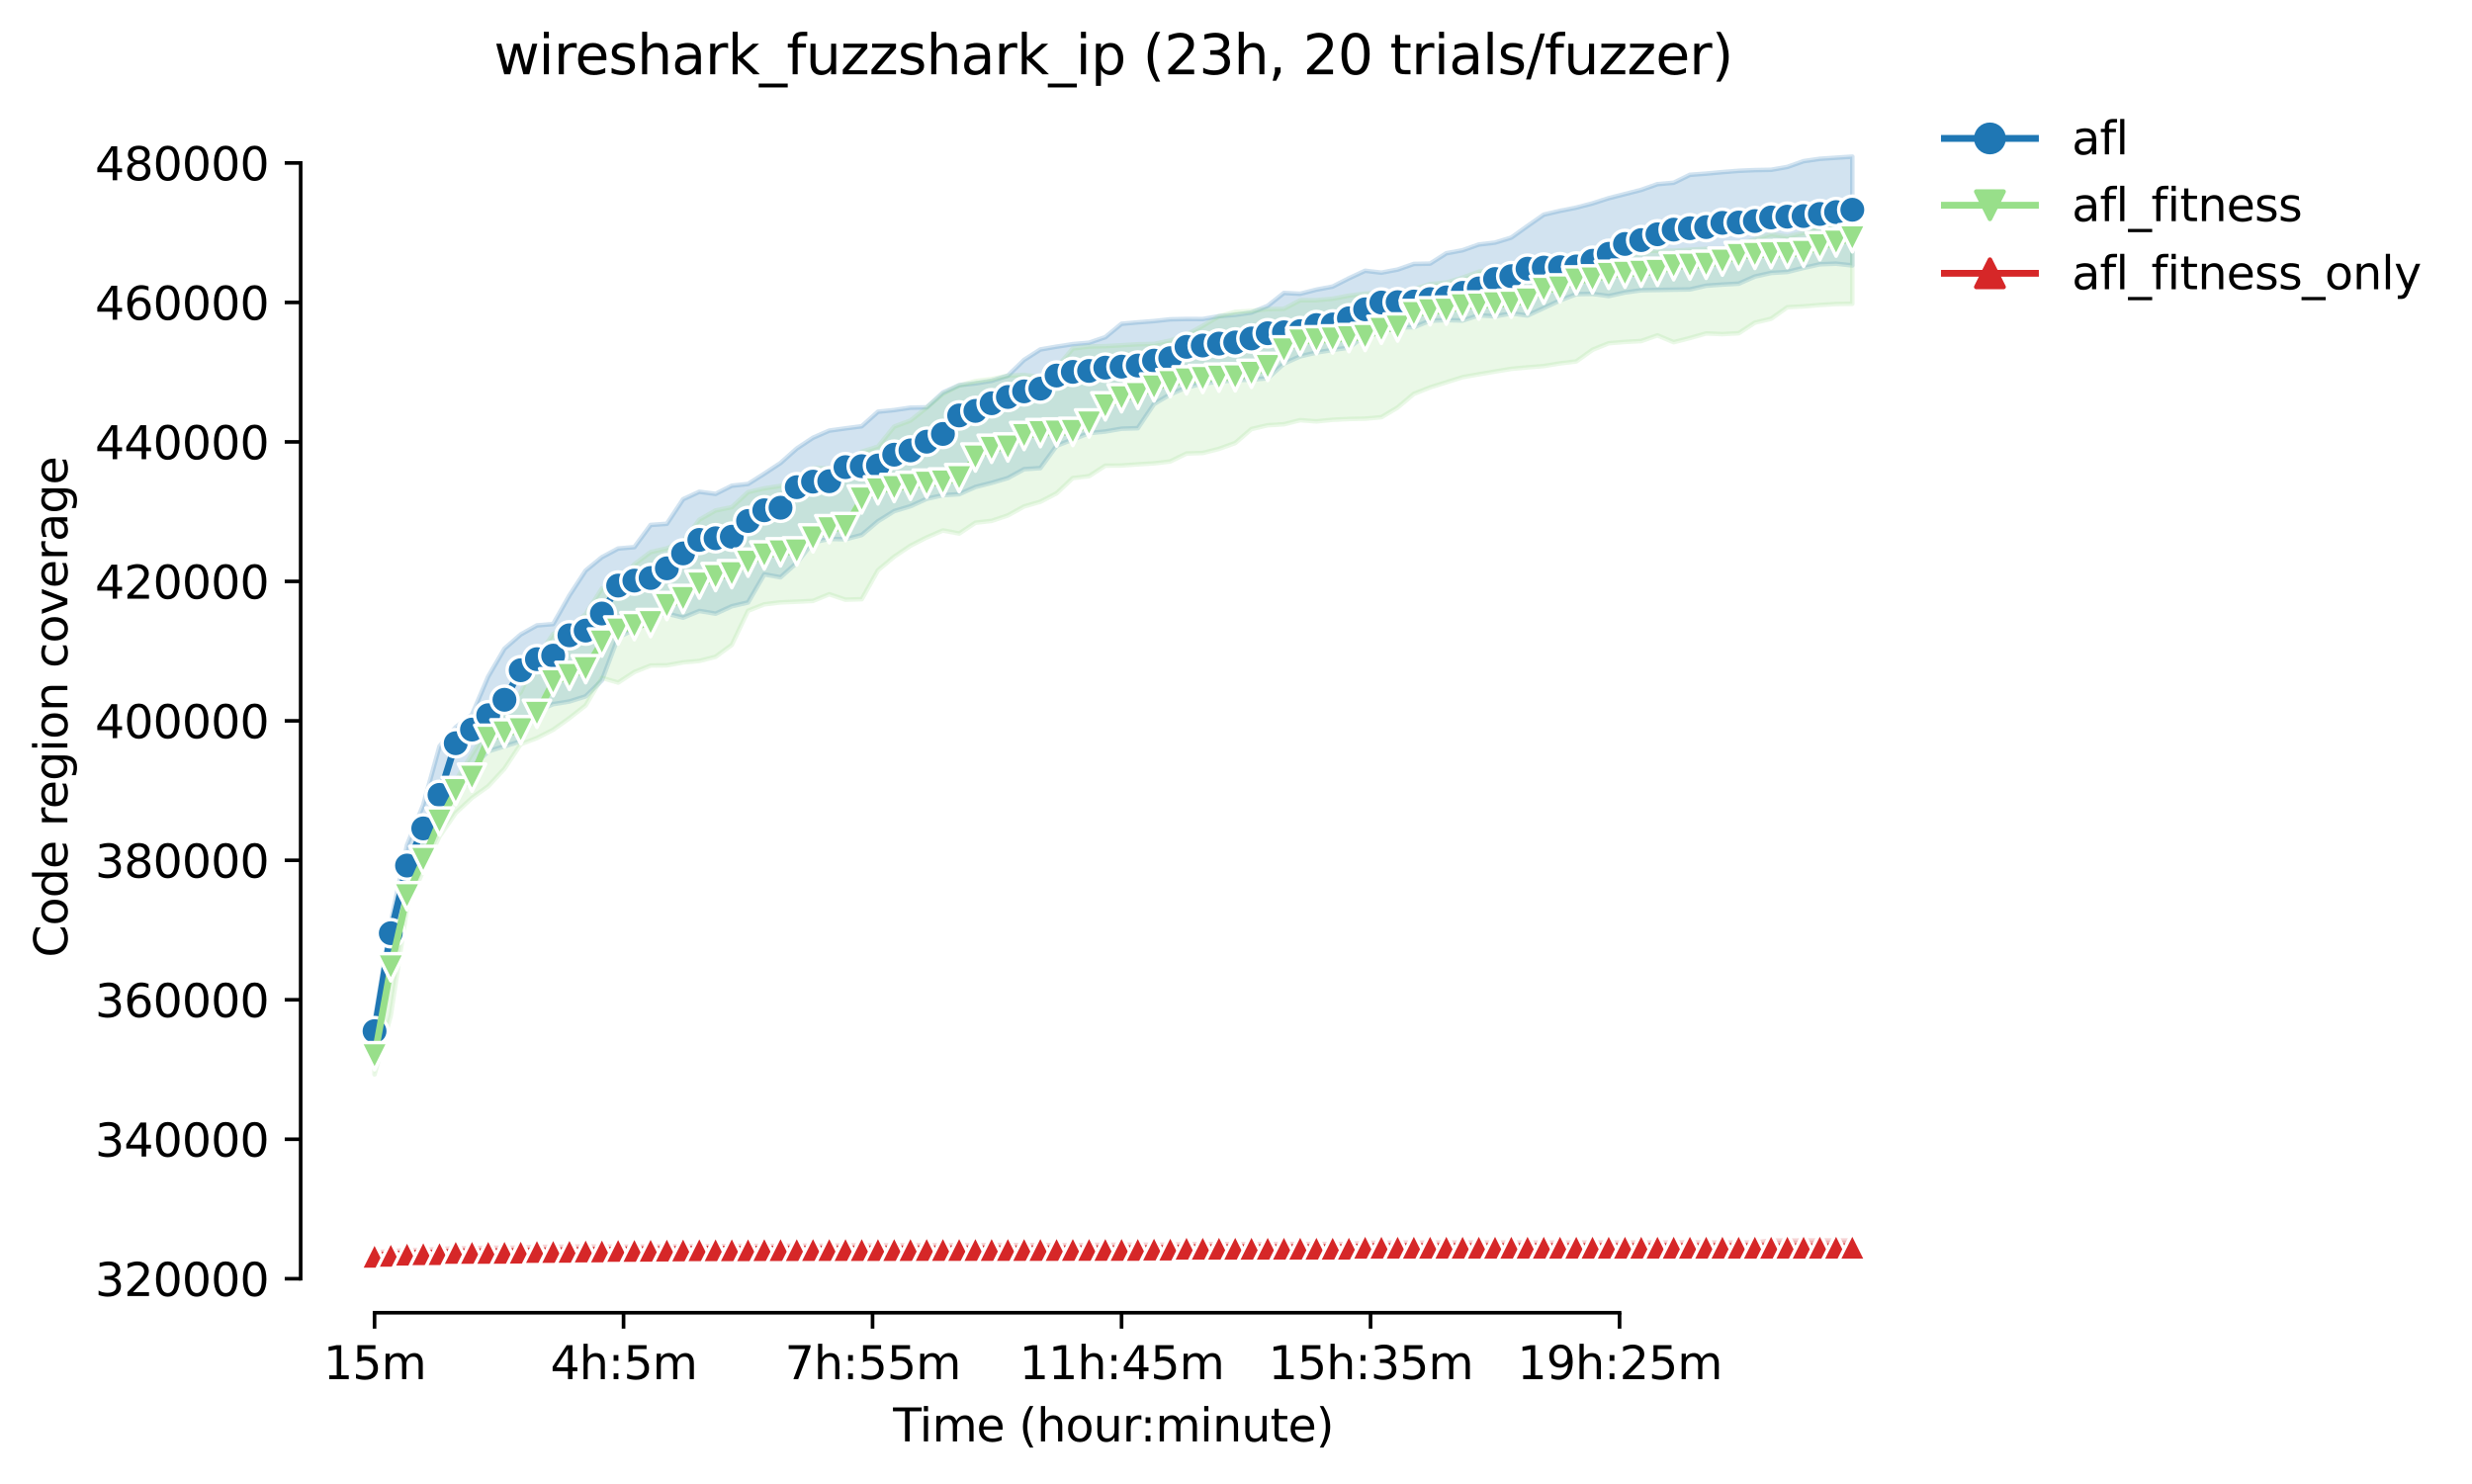 <?xml version="1.0" encoding="utf-8" standalone="no"?>
<!DOCTYPE svg PUBLIC "-//W3C//DTD SVG 1.1//EN"
  "http://www.w3.org/Graphics/SVG/1.1/DTD/svg11.dtd">
<svg height="325.986pt" version="1.1" viewBox="0 0 543.081 325.986" width="543.081pt" xmlns="http://www.w3.org/2000/svg" xmlns:xlink="http://www.w3.org/1999/xlink">
 <defs>
  <style type="text/css">*{stroke-linecap:butt;stroke-linejoin:round;}</style>
 </defs>
 <g id="figure_1">
  <g id="patch_1">
   <path d="M 0 325.986 
L 543.081 325.986 
L 543.081 0 
L 0 0 
z
" style="fill:#ffffff;"/>
  </g>
  <g id="axes_1">
   <g id="patch_2">
    <path d="M 66.053 288.43 
L 423.173 288.43 
L 423.173 22.318 
L 66.053 22.318 
z
" style="fill:#ffffff;"/>
   </g>
   <g id="PolyCollection_1">
    <defs>
     <path d="M 82.286 -101.826 
L 82.286 -97.664 
L 85.853 -118.085 
L 89.421 -132.55 
L 92.989 -140.19 
L 96.556 -147.922 
L 100.124 -153.586 
L 103.692 -157.378 
L 107.259 -160.91 
L 110.827 -162.006 
L 114.395 -163.125 
L 117.962 -169.777 
L 121.53 -171.275 
L 125.097 -171.853 
L 128.665 -172.985 
L 132.233 -176.49 
L 135.8 -185.962 
L 139.368 -187.691 
L 142.936 -190.19 
L 146.503 -191.177 
L 150.071 -190.269 
L 153.638 -191.743 
L 157.206 -191.147 
L 160.774 -192.778 
L 164.341 -193.617 
L 167.909 -199.782 
L 171.477 -199.146 
L 175.044 -202.322 
L 178.612 -206.83 
L 182.18 -207.573 
L 185.747 -207.501 
L 189.315 -208.438 
L 192.882 -211.459 
L 196.45 -213.686 
L 200.018 -214.755 
L 203.585 -216.392 
L 207.153 -217.174 
L 210.721 -217.4 
L 214.288 -218.99 
L 217.856 -219.894 
L 221.424 -220.95 
L 224.991 -222.897 
L 228.559 -223.135 
L 232.126 -228.041 
L 235.694 -229.429 
L 239.262 -230.835 
L 242.829 -231.172 
L 246.397 -231.791 
L 249.965 -231.901 
L 253.532 -237.212 
L 257.1 -239.344 
L 260.667 -240.877 
L 264.235 -241.708 
L 267.803 -242.132 
L 271.37 -242.463 
L 274.938 -242.575 
L 278.506 -242.88 
L 282.073 -246.103 
L 285.641 -247.684 
L 289.209 -248.531 
L 292.776 -249.103 
L 296.344 -249.596 
L 299.911 -252.316 
L 303.479 -253.425 
L 307.047 -254.031 
L 310.614 -254.097 
L 314.182 -255.52 
L 317.75 -255.659 
L 321.317 -255.556 
L 324.885 -256.712 
L 328.452 -256.488 
L 332.02 -257.126 
L 335.588 -256.66 
L 339.155 -258.315 
L 342.723 -259.978 
L 346.291 -261.351 
L 349.858 -261.409 
L 353.426 -260.936 
L 356.994 -261.718 
L 360.561 -262.212 
L 364.129 -262.269 
L 367.696 -262.338 
L 371.264 -262.394 
L 374.832 -263.209 
L 378.399 -263.459 
L 381.967 -263.653 
L 385.535 -265.225 
L 389.102 -266.018 
L 392.67 -266.232 
L 396.238 -267.13 
L 399.805 -267.915 
L 403.373 -268.05 
L 406.94 -267.661 
L 406.94 -291.572 
L 406.94 -291.572 
L 403.373 -291.333 
L 399.805 -291.096 
L 396.238 -290.573 
L 392.67 -289.307 
L 389.102 -288.676 
L 385.535 -288.61 
L 381.967 -288.453 
L 378.399 -288.168 
L 374.832 -287.839 
L 371.264 -287.575 
L 367.696 -285.831 
L 364.129 -285.522 
L 360.561 -284.262 
L 356.994 -283.352 
L 353.426 -282.442 
L 349.858 -281.298 
L 346.291 -280.364 
L 342.723 -279.656 
L 339.155 -278.824 
L 335.588 -276.33 
L 332.02 -273.783 
L 328.452 -272.682 
L 324.885 -272.265 
L 321.317 -271.004 
L 317.75 -270.338 
L 314.182 -268.066 
L 310.614 -267.995 
L 307.047 -266.755 
L 303.479 -266.079 
L 299.911 -266.496 
L 296.344 -264.835 
L 292.776 -263.019 
L 289.209 -262.346 
L 285.641 -261.438 
L 282.073 -261.623 
L 278.506 -258.788 
L 274.938 -257.315 
L 271.37 -256.799 
L 267.803 -256.513 
L 264.235 -255.886 
L 260.667 -255.906 
L 257.1 -255.824 
L 253.532 -255.438 
L 249.965 -255.157 
L 246.397 -254.845 
L 242.829 -251.905 
L 239.262 -250.687 
L 235.694 -250.372 
L 232.126 -249.818 
L 228.559 -249.202 
L 224.991 -246.913 
L 221.424 -243.444 
L 217.856 -242.314 
L 214.288 -241.743 
L 210.721 -241.356 
L 207.153 -239.737 
L 203.585 -236.485 
L 200.018 -236.417 
L 196.45 -235.886 
L 192.882 -235.52 
L 189.315 -232.331 
L 185.747 -231.863 
L 182.18 -231.371 
L 178.612 -229.809 
L 175.044 -227.44 
L 171.477 -224.254 
L 167.909 -221.907 
L 164.341 -219.652 
L 160.774 -219.262 
L 157.206 -217.467 
L 153.638 -217.938 
L 150.071 -216.294 
L 146.503 -210.899 
L 142.936 -210.643 
L 139.368 -205.774 
L 135.8 -205.462 
L 132.233 -203.556 
L 128.665 -200.629 
L 125.097 -195.162 
L 121.53 -188.871 
L 117.962 -188.579 
L 114.395 -186.578 
L 110.827 -183.464 
L 107.259 -177.347 
L 103.692 -168.967 
L 100.124 -166.212 
L 96.556 -162.01 
L 92.989 -149.159 
L 89.421 -140.323 
L 85.853 -123.35 
L 82.286 -101.826 
z
" id="m4d3470f5ae" style="stroke:#1f77b4;stroke-opacity:0.2;"/>
    </defs>
    <g clip-path="url(#p479faf3464)">
     <use style="fill:#1f77b4;fill-opacity:0.2;stroke:#1f77b4;stroke-opacity:0.2;" x="0" xlink:href="#m4d3470f5ae" y="325.986"/>
    </g>
   </g>
   <g id="PolyCollection_2">
    <defs>
     <path d="M 82.286 -95.655 
L 82.286 -89.911 
L 85.853 -102.858 
L 89.421 -126.485 
L 92.989 -134.687 
L 96.556 -142.215 
L 100.124 -147.345 
L 103.692 -150.681 
L 107.259 -153.238 
L 110.827 -157.091 
L 114.395 -162.476 
L 117.962 -163.826 
L 121.53 -165.648 
L 125.097 -168.194 
L 128.665 -171 
L 132.233 -177.045 
L 135.8 -176.013 
L 139.368 -178.338 
L 142.936 -179.761 
L 146.503 -179.8 
L 150.071 -180.447 
L 153.638 -180.763 
L 157.206 -181.683 
L 160.774 -184.294 
L 164.341 -191.786 
L 167.909 -193.205 
L 171.477 -193.629 
L 175.044 -193.778 
L 178.612 -193.954 
L 182.18 -195.421 
L 185.747 -194.222 
L 189.315 -194.321 
L 192.882 -200.693 
L 196.45 -203.675 
L 200.018 -206.071 
L 203.585 -207.893 
L 207.153 -209.435 
L 210.721 -208.755 
L 214.288 -211.138 
L 217.856 -211.537 
L 221.424 -212.74 
L 224.991 -214.71 
L 228.559 -215.743 
L 232.126 -217.604 
L 235.694 -220.958 
L 239.262 -221.364 
L 242.829 -223.677 
L 246.397 -223.7 
L 249.965 -223.956 
L 253.532 -224.18 
L 257.1 -224.599 
L 260.667 -226.342 
L 264.235 -226.454 
L 267.803 -227.363 
L 271.37 -228.649 
L 274.938 -231.72 
L 278.506 -232.549 
L 282.073 -232.766 
L 285.641 -233.67 
L 289.209 -233.399 
L 292.776 -233.755 
L 296.344 -233.927 
L 299.911 -233.998 
L 303.479 -234.318 
L 307.047 -236.454 
L 310.614 -239.458 
L 314.182 -240.866 
L 317.75 -241.989 
L 321.317 -243.111 
L 324.885 -243.745 
L 328.452 -244.351 
L 332.02 -244.946 
L 335.588 -245.267 
L 339.155 -245.557 
L 342.723 -246.14 
L 346.291 -246.572 
L 349.858 -249.122 
L 353.426 -250.57 
L 356.994 -250.858 
L 360.561 -251.052 
L 364.129 -252.302 
L 367.696 -250.802 
L 371.264 -251.712 
L 374.832 -252.723 
L 378.399 -252.573 
L 381.967 -252.765 
L 385.535 -255.094 
L 389.102 -255.952 
L 392.67 -258.485 
L 396.238 -258.673 
L 399.805 -258.963 
L 403.373 -259.185 
L 406.94 -259.231 
L 406.94 -276.957 
L 406.94 -276.957 
L 403.373 -276.253 
L 399.805 -276.2 
L 396.238 -274.824 
L 392.67 -273.988 
L 389.102 -274.536 
L 385.535 -273.428 
L 381.967 -272.314 
L 378.399 -271.401 
L 374.832 -271.327 
L 371.264 -271.117 
L 367.696 -270.882 
L 364.129 -270.91 
L 360.561 -270.869 
L 356.994 -270.351 
L 353.426 -270.3 
L 349.858 -270.195 
L 346.291 -269.94 
L 342.723 -268.985 
L 339.155 -267.207 
L 335.588 -267.132 
L 332.02 -267.036 
L 328.452 -266.846 
L 324.885 -266.286 
L 321.317 -264.97 
L 317.75 -263.9 
L 314.182 -263.57 
L 310.614 -262.376 
L 307.047 -261.931 
L 303.479 -261.666 
L 299.911 -261.47 
L 296.344 -261.032 
L 292.776 -260.349 
L 289.209 -260.033 
L 285.641 -260.004 
L 282.073 -258.127 
L 278.506 -258.064 
L 274.938 -257.674 
L 271.37 -257.452 
L 267.803 -256.499 
L 264.235 -254.38 
L 260.667 -252.439 
L 257.1 -251.151 
L 253.532 -250.41 
L 249.965 -250.34 
L 246.397 -250.128 
L 242.829 -249.929 
L 239.262 -249.844 
L 235.694 -249.415 
L 232.126 -245.21 
L 228.559 -243.157 
L 224.991 -243.605 
L 221.424 -243.446 
L 217.856 -242.692 
L 214.288 -242.245 
L 210.721 -241.277 
L 207.153 -239.436 
L 203.585 -236.417 
L 200.018 -233.577 
L 196.45 -232.256 
L 192.882 -227.854 
L 189.315 -226.729 
L 185.747 -223.875 
L 182.18 -223.089 
L 178.612 -223.115 
L 175.044 -220.221 
L 171.477 -219.217 
L 167.909 -218.678 
L 164.341 -217.85 
L 160.774 -214.548 
L 157.206 -213.83 
L 153.638 -211.79 
L 150.071 -207.029 
L 146.503 -205.505 
L 142.936 -204.683 
L 139.368 -202.008 
L 135.8 -197.614 
L 132.233 -196.679 
L 128.665 -191.024 
L 125.097 -188.105 
L 121.53 -186.702 
L 117.962 -181.384 
L 114.395 -173.884 
L 110.827 -170.505 
L 107.259 -166.03 
L 103.692 -160.241 
L 100.124 -154.528 
L 96.556 -148.766 
L 92.989 -141.339 
L 89.421 -131.444 
L 85.853 -115.398 
L 82.286 -95.655 
z
" id="m60b70083ee" style="stroke:#98df8a;stroke-opacity:0.2;"/>
    </defs>
    <g clip-path="url(#p479faf3464)">
     <use style="fill:#98df8a;fill-opacity:0.2;stroke:#98df8a;stroke-opacity:0.2;" x="0" xlink:href="#m60b70083ee" y="325.986"/>
    </g>
   </g>
   <g id="PolyCollection_3">
    <defs>
     <path d="M 82.286 -50.793 
L 82.286 -49.652 
L 85.853 -49.892 
L 89.421 -50.216 
L 92.989 -50.216 
L 96.556 -50.248 
L 100.124 -50.315 
L 103.692 -50.316 
L 107.259 -50.32 
L 110.827 -50.347 
L 114.395 -50.354 
L 117.962 -50.507 
L 121.53 -50.556 
L 125.097 -50.601 
L 128.665 -50.698 
L 132.233 -50.688 
L 135.8 -50.723 
L 139.368 -50.848 
L 142.936 -50.848 
L 146.503 -50.637 
L 150.071 -50.966 
L 153.638 -50.966 
L 157.206 -50.828 
L 160.774 -51.003 
L 164.341 -50.944 
L 167.909 -51.02 
L 171.477 -51.002 
L 175.044 -51.018 
L 178.612 -50.861 
L 182.18 -51.019 
L 185.747 -51.07 
L 189.315 -50.946 
L 192.882 -50.946 
L 196.45 -51.082 
L 200.018 -51.082 
L 203.585 -51.082 
L 207.153 -51.082 
L 210.721 -51.082 
L 214.288 -51.082 
L 217.856 -51.082 
L 221.424 -51.082 
L 224.991 -51.082 
L 228.559 -51.082 
L 232.126 -51.082 
L 235.694 -51.082 
L 239.262 -51.086 
L 242.829 -50.955 
L 246.397 -51.111 
L 249.965 -51.108 
L 253.532 -51.112 
L 257.1 -51.112 
L 260.667 -51.306 
L 264.235 -51.363 
L 267.803 -51.322 
L 271.37 -51.375 
L 274.938 -51.328 
L 278.506 -51.345 
L 282.073 -51.342 
L 285.641 -51.345 
L 289.209 -51.351 
L 292.776 -51.351 
L 296.344 -51.318 
L 299.911 -51.351 
L 303.479 -51.351 
L 307.047 -51.349 
L 310.614 -51.328 
L 314.182 -51.401 
L 317.75 -51.399 
L 321.317 -51.282 
L 324.885 -51.328 
L 328.452 -51.404 
L 332.02 -51.404 
L 335.588 -51.404 
L 339.155 -51.404 
L 342.723 -51.404 
L 346.291 -51.404 
L 349.858 -51.407 
L 353.426 -51.407 
L 356.994 -51.416 
L 360.561 -51.416 
L 364.129 -51.417 
L 367.696 -51.417 
L 371.264 -51.417 
L 374.832 -51.417 
L 378.399 -51.417 
L 381.967 -51.417 
L 385.535 -51.416 
L 389.102 -51.417 
L 392.67 -51.423 
L 396.238 -51.423 
L 399.805 -51.423 
L 403.373 -51.431 
L 406.94 -51.326 
L 406.94 -53.423 
L 406.94 -53.423 
L 403.373 -53.423 
L 399.805 -53.423 
L 396.238 -53.423 
L 392.67 -53.407 
L 389.102 -53.407 
L 385.535 -52.979 
L 381.967 -52.979 
L 378.399 -52.979 
L 374.832 -52.979 
L 371.264 -53.035 
L 367.696 -52.977 
L 364.129 -52.977 
L 360.561 -52.977 
L 356.994 -52.977 
L 353.426 -52.977 
L 349.858 -52.977 
L 346.291 -52.977 
L 342.723 -52.977 
L 339.155 -52.94 
L 335.588 -52.977 
L 332.02 -52.977 
L 328.452 -52.977 
L 324.885 -52.977 
L 321.317 -52.977 
L 317.75 -52.977 
L 314.182 -52.977 
L 310.614 -52.937 
L 307.047 -52.977 
L 303.479 -52.91 
L 299.911 -52.936 
L 296.344 -52.643 
L 292.776 -52.658 
L 289.209 -52.656 
L 285.641 -52.656 
L 282.073 -52.67 
L 278.506 -52.632 
L 274.938 -52.632 
L 271.37 -52.632 
L 267.803 -52.642 
L 264.235 -52.633 
L 260.667 -52.632 
L 257.1 -52.495 
L 253.532 -52.495 
L 249.965 -52.495 
L 246.397 -52.495 
L 242.829 -52.464 
L 239.262 -52.476 
L 235.694 -52.361 
L 232.126 -52.428 
L 228.559 -52.428 
L 224.991 -52.428 
L 221.424 -52.429 
L 217.856 -52.45 
L 214.288 -52.36 
L 210.721 -52.387 
L 207.153 -52.381 
L 203.585 -52.381 
L 200.018 -52.38 
L 196.45 -52.38 
L 192.882 -52.36 
L 189.315 -52.36 
L 185.747 -52.371 
L 182.18 -52.254 
L 178.612 -52.296 
L 175.044 -52.288 
L 171.477 -52.253 
L 167.909 -52.23 
L 164.341 -52.23 
L 160.774 -52.23 
L 157.206 -52.162 
L 153.638 -52.162 
L 150.071 -52.162 
L 146.503 -52.108 
L 142.936 -52.117 
L 139.368 -52.076 
L 135.8 -52.076 
L 132.233 -52.076 
L 128.665 -52.117 
L 125.097 -52.076 
L 121.53 -52.036 
L 117.962 -52.019 
L 114.395 -51.879 
L 110.827 -51.794 
L 107.259 -51.862 
L 103.692 -51.721 
L 100.124 -51.721 
L 96.556 -51.537 
L 92.989 -51.325 
L 89.421 -51.293 
L 85.853 -51.063 
L 82.286 -50.793 
z
" id="mafad8a4d35" style="stroke:#d62728;stroke-opacity:0.2;"/>
    </defs>
    <g clip-path="url(#p479faf3464)">
     <use style="fill:#d62728;fill-opacity:0.2;stroke:#d62728;stroke-opacity:0.2;" x="0" xlink:href="#mafad8a4d35" y="325.986"/>
    </g>
   </g>
   <g id="matplotlib.axis_1">
    <g id="xtick_1">
     <g id="line2d_1">
      <defs>
       <path d="M 0 0 
L 0 3.5 
" id="m38952bf2b5" style="stroke:#000000;stroke-width:0.8;"/>
      </defs>
      <g>
       <use style="stroke:#000000;stroke-width:0.8;" x="82.286" xlink:href="#m38952bf2b5" y="288.43"/>
      </g>
     </g>
     <g id="text_1">
      <!-- 15m -->
      <g transform="translate(71.053 303.029)scale(0.1 -0.1)">
       <defs>
        <path d="M 794 531 
L 1825 531 
L 1825 4091 
L 703 3866 
L 703 4441 
L 1819 4666 
L 2450 4666 
L 2450 531 
L 3481 531 
L 3481 0 
L 794 0 
L 794 531 
z
" id="DejaVuSans-31" transform="scale(0.016)"/>
        <path d="M 691 4666 
L 3169 4666 
L 3169 4134 
L 1269 4134 
L 1269 2991 
Q 1406 3038 1543 3061 
Q 1681 3084 1819 3084 
Q 2600 3084 3056 2656 
Q 3513 2228 3513 1497 
Q 3513 744 3044 326 
Q 2575 -91 1722 -91 
Q 1428 -91 1123 -41 
Q 819 9 494 109 
L 494 744 
Q 775 591 1075 516 
Q 1375 441 1709 441 
Q 2250 441 2565 725 
Q 2881 1009 2881 1497 
Q 2881 1984 2565 2268 
Q 2250 2553 1709 2553 
Q 1456 2553 1204 2497 
Q 953 2441 691 2322 
L 691 4666 
z
" id="DejaVuSans-35" transform="scale(0.016)"/>
        <path d="M 3328 2828 
Q 3544 3216 3844 3400 
Q 4144 3584 4550 3584 
Q 5097 3584 5394 3201 
Q 5691 2819 5691 2113 
L 5691 0 
L 5113 0 
L 5113 2094 
Q 5113 2597 4934 2840 
Q 4756 3084 4391 3084 
Q 3944 3084 3684 2787 
Q 3425 2491 3425 1978 
L 3425 0 
L 2847 0 
L 2847 2094 
Q 2847 2600 2669 2842 
Q 2491 3084 2119 3084 
Q 1678 3084 1418 2786 
Q 1159 2488 1159 1978 
L 1159 0 
L 581 0 
L 581 3500 
L 1159 3500 
L 1159 2956 
Q 1356 3278 1631 3431 
Q 1906 3584 2284 3584 
Q 2666 3584 2933 3390 
Q 3200 3197 3328 2828 
z
" id="DejaVuSans-6d" transform="scale(0.016)"/>
       </defs>
       <use xlink:href="#DejaVuSans-31"/>
       <use x="63.623" xlink:href="#DejaVuSans-35"/>
       <use x="127.246" xlink:href="#DejaVuSans-6d"/>
      </g>
     </g>
    </g>
    <g id="xtick_2">
     <g id="line2d_2">
      <g>
       <use style="stroke:#000000;stroke-width:0.8;" x="136.99" xlink:href="#m38952bf2b5" y="288.43"/>
      </g>
     </g>
     <g id="text_2">
      <!-- 4h:5m -->
      <g transform="translate(120.904 303.029)scale(0.1 -0.1)">
       <defs>
        <path d="M 2419 4116 
L 825 1625 
L 2419 1625 
L 2419 4116 
z
M 2253 4666 
L 3047 4666 
L 3047 1625 
L 3713 1625 
L 3713 1100 
L 3047 1100 
L 3047 0 
L 2419 0 
L 2419 1100 
L 313 1100 
L 313 1709 
L 2253 4666 
z
" id="DejaVuSans-34" transform="scale(0.016)"/>
        <path d="M 3513 2113 
L 3513 0 
L 2938 0 
L 2938 2094 
Q 2938 2591 2744 2837 
Q 2550 3084 2163 3084 
Q 1697 3084 1428 2787 
Q 1159 2491 1159 1978 
L 1159 0 
L 581 0 
L 581 4863 
L 1159 4863 
L 1159 2956 
Q 1366 3272 1645 3428 
Q 1925 3584 2291 3584 
Q 2894 3584 3203 3211 
Q 3513 2838 3513 2113 
z
" id="DejaVuSans-68" transform="scale(0.016)"/>
        <path d="M 750 794 
L 1409 794 
L 1409 0 
L 750 0 
L 750 794 
z
M 750 3309 
L 1409 3309 
L 1409 2516 
L 750 2516 
L 750 3309 
z
" id="DejaVuSans-3a" transform="scale(0.016)"/>
       </defs>
       <use xlink:href="#DejaVuSans-34"/>
       <use x="63.623" xlink:href="#DejaVuSans-68"/>
       <use x="127.002" xlink:href="#DejaVuSans-3a"/>
       <use x="160.693" xlink:href="#DejaVuSans-35"/>
       <use x="224.316" xlink:href="#DejaVuSans-6d"/>
      </g>
     </g>
    </g>
    <g id="xtick_3">
     <g id="line2d_3">
      <g>
       <use style="stroke:#000000;stroke-width:0.8;" x="191.693" xlink:href="#m38952bf2b5" y="288.43"/>
      </g>
     </g>
     <g id="text_3">
      <!-- 7h:55m -->
      <g transform="translate(172.426 303.029)scale(0.1 -0.1)">
       <defs>
        <path d="M 525 4666 
L 3525 4666 
L 3525 4397 
L 1831 0 
L 1172 0 
L 2766 4134 
L 525 4134 
L 525 4666 
z
" id="DejaVuSans-37" transform="scale(0.016)"/>
       </defs>
       <use xlink:href="#DejaVuSans-37"/>
       <use x="63.623" xlink:href="#DejaVuSans-68"/>
       <use x="127.002" xlink:href="#DejaVuSans-3a"/>
       <use x="160.693" xlink:href="#DejaVuSans-35"/>
       <use x="224.316" xlink:href="#DejaVuSans-35"/>
       <use x="287.939" xlink:href="#DejaVuSans-6d"/>
      </g>
     </g>
    </g>
    <g id="xtick_4">
     <g id="line2d_4">
      <g>
       <use style="stroke:#000000;stroke-width:0.8;" x="246.397" xlink:href="#m38952bf2b5" y="288.43"/>
      </g>
     </g>
     <g id="text_4">
      <!-- 11h:45m -->
      <g transform="translate(223.949 303.029)scale(0.1 -0.1)">
       <use xlink:href="#DejaVuSans-31"/>
       <use x="63.623" xlink:href="#DejaVuSans-31"/>
       <use x="127.246" xlink:href="#DejaVuSans-68"/>
       <use x="190.625" xlink:href="#DejaVuSans-3a"/>
       <use x="224.316" xlink:href="#DejaVuSans-34"/>
       <use x="287.939" xlink:href="#DejaVuSans-35"/>
       <use x="351.562" xlink:href="#DejaVuSans-6d"/>
      </g>
     </g>
    </g>
    <g id="xtick_5">
     <g id="line2d_5">
      <g>
       <use style="stroke:#000000;stroke-width:0.8;" x="301.101" xlink:href="#m38952bf2b5" y="288.43"/>
      </g>
     </g>
     <g id="text_5">
      <!-- 15h:35m -->
      <g transform="translate(278.652 303.029)scale(0.1 -0.1)">
       <defs>
        <path d="M 2597 2516 
Q 3050 2419 3304 2112 
Q 3559 1806 3559 1356 
Q 3559 666 3084 287 
Q 2609 -91 1734 -91 
Q 1441 -91 1130 -33 
Q 819 25 488 141 
L 488 750 
Q 750 597 1062 519 
Q 1375 441 1716 441 
Q 2309 441 2620 675 
Q 2931 909 2931 1356 
Q 2931 1769 2642 2001 
Q 2353 2234 1838 2234 
L 1294 2234 
L 1294 2753 
L 1863 2753 
Q 2328 2753 2575 2939 
Q 2822 3125 2822 3475 
Q 2822 3834 2567 4026 
Q 2313 4219 1838 4219 
Q 1578 4219 1281 4162 
Q 984 4106 628 3988 
L 628 4550 
Q 988 4650 1302 4700 
Q 1616 4750 1894 4750 
Q 2613 4750 3031 4423 
Q 3450 4097 3450 3541 
Q 3450 3153 3228 2886 
Q 3006 2619 2597 2516 
z
" id="DejaVuSans-33" transform="scale(0.016)"/>
       </defs>
       <use xlink:href="#DejaVuSans-31"/>
       <use x="63.623" xlink:href="#DejaVuSans-35"/>
       <use x="127.246" xlink:href="#DejaVuSans-68"/>
       <use x="190.625" xlink:href="#DejaVuSans-3a"/>
       <use x="224.316" xlink:href="#DejaVuSans-33"/>
       <use x="287.939" xlink:href="#DejaVuSans-35"/>
       <use x="351.562" xlink:href="#DejaVuSans-6d"/>
      </g>
     </g>
    </g>
    <g id="xtick_6">
     <g id="line2d_6">
      <g>
       <use style="stroke:#000000;stroke-width:0.8;" x="355.804" xlink:href="#m38952bf2b5" y="288.43"/>
      </g>
     </g>
     <g id="text_6">
      <!-- 19h:25m -->
      <g transform="translate(333.356 303.029)scale(0.1 -0.1)">
       <defs>
        <path d="M 703 97 
L 703 672 
Q 941 559 1184 500 
Q 1428 441 1663 441 
Q 2288 441 2617 861 
Q 2947 1281 2994 2138 
Q 2813 1869 2534 1725 
Q 2256 1581 1919 1581 
Q 1219 1581 811 2004 
Q 403 2428 403 3163 
Q 403 3881 828 4315 
Q 1253 4750 1959 4750 
Q 2769 4750 3195 4129 
Q 3622 3509 3622 2328 
Q 3622 1225 3098 567 
Q 2575 -91 1691 -91 
Q 1453 -91 1209 -44 
Q 966 3 703 97 
z
M 1959 2075 
Q 2384 2075 2632 2365 
Q 2881 2656 2881 3163 
Q 2881 3666 2632 3958 
Q 2384 4250 1959 4250 
Q 1534 4250 1286 3958 
Q 1038 3666 1038 3163 
Q 1038 2656 1286 2365 
Q 1534 2075 1959 2075 
z
" id="DejaVuSans-39" transform="scale(0.016)"/>
        <path d="M 1228 531 
L 3431 531 
L 3431 0 
L 469 0 
L 469 531 
Q 828 903 1448 1529 
Q 2069 2156 2228 2338 
Q 2531 2678 2651 2914 
Q 2772 3150 2772 3378 
Q 2772 3750 2511 3984 
Q 2250 4219 1831 4219 
Q 1534 4219 1204 4116 
Q 875 4013 500 3803 
L 500 4441 
Q 881 4594 1212 4672 
Q 1544 4750 1819 4750 
Q 2544 4750 2975 4387 
Q 3406 4025 3406 3419 
Q 3406 3131 3298 2873 
Q 3191 2616 2906 2266 
Q 2828 2175 2409 1742 
Q 1991 1309 1228 531 
z
" id="DejaVuSans-32" transform="scale(0.016)"/>
       </defs>
       <use xlink:href="#DejaVuSans-31"/>
       <use x="63.623" xlink:href="#DejaVuSans-39"/>
       <use x="127.246" xlink:href="#DejaVuSans-68"/>
       <use x="190.625" xlink:href="#DejaVuSans-3a"/>
       <use x="224.316" xlink:href="#DejaVuSans-32"/>
       <use x="287.939" xlink:href="#DejaVuSans-35"/>
       <use x="351.562" xlink:href="#DejaVuSans-6d"/>
      </g>
     </g>
    </g>
    <g id="text_7">
     <!-- Time (hour:minute) -->
     <g transform="translate(196.206 316.707)scale(0.1 -0.1)">
      <defs>
       <path d="M -19 4666 
L 3928 4666 
L 3928 4134 
L 2272 4134 
L 2272 0 
L 1638 0 
L 1638 4134 
L -19 4134 
L -19 4666 
z
" id="DejaVuSans-54" transform="scale(0.016)"/>
       <path d="M 603 3500 
L 1178 3500 
L 1178 0 
L 603 0 
L 603 3500 
z
M 603 4863 
L 1178 4863 
L 1178 4134 
L 603 4134 
L 603 4863 
z
" id="DejaVuSans-69" transform="scale(0.016)"/>
       <path d="M 3597 1894 
L 3597 1613 
L 953 1613 
Q 991 1019 1311 708 
Q 1631 397 2203 397 
Q 2534 397 2845 478 
Q 3156 559 3463 722 
L 3463 178 
Q 3153 47 2828 -22 
Q 2503 -91 2169 -91 
Q 1331 -91 842 396 
Q 353 884 353 1716 
Q 353 2575 817 3079 
Q 1281 3584 2069 3584 
Q 2775 3584 3186 3129 
Q 3597 2675 3597 1894 
z
M 3022 2063 
Q 3016 2534 2758 2815 
Q 2500 3097 2075 3097 
Q 1594 3097 1305 2825 
Q 1016 2553 972 2059 
L 3022 2063 
z
" id="DejaVuSans-65" transform="scale(0.016)"/>
       <path id="DejaVuSans-20" transform="scale(0.016)"/>
       <path d="M 1984 4856 
Q 1566 4138 1362 3434 
Q 1159 2731 1159 2009 
Q 1159 1288 1364 580 
Q 1569 -128 1984 -844 
L 1484 -844 
Q 1016 -109 783 600 
Q 550 1309 550 2009 
Q 550 2706 781 3412 
Q 1013 4119 1484 4856 
L 1984 4856 
z
" id="DejaVuSans-28" transform="scale(0.016)"/>
       <path d="M 1959 3097 
Q 1497 3097 1228 2736 
Q 959 2375 959 1747 
Q 959 1119 1226 758 
Q 1494 397 1959 397 
Q 2419 397 2687 759 
Q 2956 1122 2956 1747 
Q 2956 2369 2687 2733 
Q 2419 3097 1959 3097 
z
M 1959 3584 
Q 2709 3584 3137 3096 
Q 3566 2609 3566 1747 
Q 3566 888 3137 398 
Q 2709 -91 1959 -91 
Q 1206 -91 779 398 
Q 353 888 353 1747 
Q 353 2609 779 3096 
Q 1206 3584 1959 3584 
z
" id="DejaVuSans-6f" transform="scale(0.016)"/>
       <path d="M 544 1381 
L 544 3500 
L 1119 3500 
L 1119 1403 
Q 1119 906 1312 657 
Q 1506 409 1894 409 
Q 2359 409 2629 706 
Q 2900 1003 2900 1516 
L 2900 3500 
L 3475 3500 
L 3475 0 
L 2900 0 
L 2900 538 
Q 2691 219 2414 64 
Q 2138 -91 1772 -91 
Q 1169 -91 856 284 
Q 544 659 544 1381 
z
M 1991 3584 
L 1991 3584 
z
" id="DejaVuSans-75" transform="scale(0.016)"/>
       <path d="M 2631 2963 
Q 2534 3019 2420 3045 
Q 2306 3072 2169 3072 
Q 1681 3072 1420 2755 
Q 1159 2438 1159 1844 
L 1159 0 
L 581 0 
L 581 3500 
L 1159 3500 
L 1159 2956 
Q 1341 3275 1631 3429 
Q 1922 3584 2338 3584 
Q 2397 3584 2469 3576 
Q 2541 3569 2628 3553 
L 2631 2963 
z
" id="DejaVuSans-72" transform="scale(0.016)"/>
       <path d="M 3513 2113 
L 3513 0 
L 2938 0 
L 2938 2094 
Q 2938 2591 2744 2837 
Q 2550 3084 2163 3084 
Q 1697 3084 1428 2787 
Q 1159 2491 1159 1978 
L 1159 0 
L 581 0 
L 581 3500 
L 1159 3500 
L 1159 2956 
Q 1366 3272 1645 3428 
Q 1925 3584 2291 3584 
Q 2894 3584 3203 3211 
Q 3513 2838 3513 2113 
z
" id="DejaVuSans-6e" transform="scale(0.016)"/>
       <path d="M 1172 4494 
L 1172 3500 
L 2356 3500 
L 2356 3053 
L 1172 3053 
L 1172 1153 
Q 1172 725 1289 603 
Q 1406 481 1766 481 
L 2356 481 
L 2356 0 
L 1766 0 
Q 1100 0 847 248 
Q 594 497 594 1153 
L 594 3053 
L 172 3053 
L 172 3500 
L 594 3500 
L 594 4494 
L 1172 4494 
z
" id="DejaVuSans-74" transform="scale(0.016)"/>
       <path d="M 513 4856 
L 1013 4856 
Q 1481 4119 1714 3412 
Q 1947 2706 1947 2009 
Q 1947 1309 1714 600 
Q 1481 -109 1013 -844 
L 513 -844 
Q 928 -128 1133 580 
Q 1338 1288 1338 2009 
Q 1338 2731 1133 3434 
Q 928 4138 513 4856 
z
" id="DejaVuSans-29" transform="scale(0.016)"/>
      </defs>
      <use xlink:href="#DejaVuSans-54"/>
      <use x="57.959" xlink:href="#DejaVuSans-69"/>
      <use x="85.742" xlink:href="#DejaVuSans-6d"/>
      <use x="183.154" xlink:href="#DejaVuSans-65"/>
      <use x="244.678" xlink:href="#DejaVuSans-20"/>
      <use x="276.465" xlink:href="#DejaVuSans-28"/>
      <use x="315.479" xlink:href="#DejaVuSans-68"/>
      <use x="378.857" xlink:href="#DejaVuSans-6f"/>
      <use x="440.039" xlink:href="#DejaVuSans-75"/>
      <use x="503.418" xlink:href="#DejaVuSans-72"/>
      <use x="542.781" xlink:href="#DejaVuSans-3a"/>
      <use x="576.473" xlink:href="#DejaVuSans-6d"/>
      <use x="673.885" xlink:href="#DejaVuSans-69"/>
      <use x="701.668" xlink:href="#DejaVuSans-6e"/>
      <use x="765.047" xlink:href="#DejaVuSans-75"/>
      <use x="828.426" xlink:href="#DejaVuSans-74"/>
      <use x="867.635" xlink:href="#DejaVuSans-65"/>
      <use x="929.158" xlink:href="#DejaVuSans-29"/>
     </g>
    </g>
   </g>
   <g id="matplotlib.axis_2">
    <g id="ytick_1">
     <g id="line2d_7">
      <defs>
       <path d="M 0 0 
L -3.5 0 
" id="m219463e227" style="stroke:#000000;stroke-width:0.8;"/>
      </defs>
      <g>
       <use style="stroke:#000000;stroke-width:0.8;" x="66.053" xlink:href="#m219463e227" y="280.964"/>
      </g>
     </g>
     <g id="text_8">
      <!-- 320000 -->
      <g transform="translate(20.878 284.763)scale(0.1 -0.1)">
       <defs>
        <path d="M 2034 4250 
Q 1547 4250 1301 3770 
Q 1056 3291 1056 2328 
Q 1056 1369 1301 889 
Q 1547 409 2034 409 
Q 2525 409 2770 889 
Q 3016 1369 3016 2328 
Q 3016 3291 2770 3770 
Q 2525 4250 2034 4250 
z
M 2034 4750 
Q 2819 4750 3233 4129 
Q 3647 3509 3647 2328 
Q 3647 1150 3233 529 
Q 2819 -91 2034 -91 
Q 1250 -91 836 529 
Q 422 1150 422 2328 
Q 422 3509 836 4129 
Q 1250 4750 2034 4750 
z
" id="DejaVuSans-30" transform="scale(0.016)"/>
       </defs>
       <use xlink:href="#DejaVuSans-33"/>
       <use x="63.623" xlink:href="#DejaVuSans-32"/>
       <use x="127.246" xlink:href="#DejaVuSans-30"/>
       <use x="190.869" xlink:href="#DejaVuSans-30"/>
       <use x="254.492" xlink:href="#DejaVuSans-30"/>
       <use x="318.115" xlink:href="#DejaVuSans-30"/>
      </g>
     </g>
    </g>
    <g id="ytick_2">
     <g id="line2d_8">
      <g>
       <use style="stroke:#000000;stroke-width:0.8;" x="66.053" xlink:href="#m219463e227" y="250.319"/>
      </g>
     </g>
     <g id="text_9">
      <!-- 340000 -->
      <g transform="translate(20.878 254.118)scale(0.1 -0.1)">
       <use xlink:href="#DejaVuSans-33"/>
       <use x="63.623" xlink:href="#DejaVuSans-34"/>
       <use x="127.246" xlink:href="#DejaVuSans-30"/>
       <use x="190.869" xlink:href="#DejaVuSans-30"/>
       <use x="254.492" xlink:href="#DejaVuSans-30"/>
       <use x="318.115" xlink:href="#DejaVuSans-30"/>
      </g>
     </g>
    </g>
    <g id="ytick_3">
     <g id="line2d_9">
      <g>
       <use style="stroke:#000000;stroke-width:0.8;" x="66.053" xlink:href="#m219463e227" y="219.674"/>
      </g>
     </g>
     <g id="text_10">
      <!-- 360000 -->
      <g transform="translate(20.878 223.474)scale(0.1 -0.1)">
       <defs>
        <path d="M 2113 2584 
Q 1688 2584 1439 2293 
Q 1191 2003 1191 1497 
Q 1191 994 1439 701 
Q 1688 409 2113 409 
Q 2538 409 2786 701 
Q 3034 994 3034 1497 
Q 3034 2003 2786 2293 
Q 2538 2584 2113 2584 
z
M 3366 4563 
L 3366 3988 
Q 3128 4100 2886 4159 
Q 2644 4219 2406 4219 
Q 1781 4219 1451 3797 
Q 1122 3375 1075 2522 
Q 1259 2794 1537 2939 
Q 1816 3084 2150 3084 
Q 2853 3084 3261 2657 
Q 3669 2231 3669 1497 
Q 3669 778 3244 343 
Q 2819 -91 2113 -91 
Q 1303 -91 875 529 
Q 447 1150 447 2328 
Q 447 3434 972 4092 
Q 1497 4750 2381 4750 
Q 2619 4750 2861 4703 
Q 3103 4656 3366 4563 
z
" id="DejaVuSans-36" transform="scale(0.016)"/>
       </defs>
       <use xlink:href="#DejaVuSans-33"/>
       <use x="63.623" xlink:href="#DejaVuSans-36"/>
       <use x="127.246" xlink:href="#DejaVuSans-30"/>
       <use x="190.869" xlink:href="#DejaVuSans-30"/>
       <use x="254.492" xlink:href="#DejaVuSans-30"/>
       <use x="318.115" xlink:href="#DejaVuSans-30"/>
      </g>
     </g>
    </g>
    <g id="ytick_4">
     <g id="line2d_10">
      <g>
       <use style="stroke:#000000;stroke-width:0.8;" x="66.053" xlink:href="#m219463e227" y="189.03"/>
      </g>
     </g>
     <g id="text_11">
      <!-- 380000 -->
      <g transform="translate(20.878 192.829)scale(0.1 -0.1)">
       <defs>
        <path d="M 2034 2216 
Q 1584 2216 1326 1975 
Q 1069 1734 1069 1313 
Q 1069 891 1326 650 
Q 1584 409 2034 409 
Q 2484 409 2743 651 
Q 3003 894 3003 1313 
Q 3003 1734 2745 1975 
Q 2488 2216 2034 2216 
z
M 1403 2484 
Q 997 2584 770 2862 
Q 544 3141 544 3541 
Q 544 4100 942 4425 
Q 1341 4750 2034 4750 
Q 2731 4750 3128 4425 
Q 3525 4100 3525 3541 
Q 3525 3141 3298 2862 
Q 3072 2584 2669 2484 
Q 3125 2378 3379 2068 
Q 3634 1759 3634 1313 
Q 3634 634 3220 271 
Q 2806 -91 2034 -91 
Q 1263 -91 848 271 
Q 434 634 434 1313 
Q 434 1759 690 2068 
Q 947 2378 1403 2484 
z
M 1172 3481 
Q 1172 3119 1398 2916 
Q 1625 2713 2034 2713 
Q 2441 2713 2670 2916 
Q 2900 3119 2900 3481 
Q 2900 3844 2670 4047 
Q 2441 4250 2034 4250 
Q 1625 4250 1398 4047 
Q 1172 3844 1172 3481 
z
" id="DejaVuSans-38" transform="scale(0.016)"/>
       </defs>
       <use xlink:href="#DejaVuSans-33"/>
       <use x="63.623" xlink:href="#DejaVuSans-38"/>
       <use x="127.246" xlink:href="#DejaVuSans-30"/>
       <use x="190.869" xlink:href="#DejaVuSans-30"/>
       <use x="254.492" xlink:href="#DejaVuSans-30"/>
       <use x="318.115" xlink:href="#DejaVuSans-30"/>
      </g>
     </g>
    </g>
    <g id="ytick_5">
     <g id="line2d_11">
      <g>
       <use style="stroke:#000000;stroke-width:0.8;" x="66.053" xlink:href="#m219463e227" y="158.385"/>
      </g>
     </g>
     <g id="text_12">
      <!-- 400000 -->
      <g transform="translate(20.878 162.184)scale(0.1 -0.1)">
       <use xlink:href="#DejaVuSans-34"/>
       <use x="63.623" xlink:href="#DejaVuSans-30"/>
       <use x="127.246" xlink:href="#DejaVuSans-30"/>
       <use x="190.869" xlink:href="#DejaVuSans-30"/>
       <use x="254.492" xlink:href="#DejaVuSans-30"/>
       <use x="318.115" xlink:href="#DejaVuSans-30"/>
      </g>
     </g>
    </g>
    <g id="ytick_6">
     <g id="line2d_12">
      <g>
       <use style="stroke:#000000;stroke-width:0.8;" x="66.053" xlink:href="#m219463e227" y="127.74"/>
      </g>
     </g>
     <g id="text_13">
      <!-- 420000 -->
      <g transform="translate(20.878 131.539)scale(0.1 -0.1)">
       <use xlink:href="#DejaVuSans-34"/>
       <use x="63.623" xlink:href="#DejaVuSans-32"/>
       <use x="127.246" xlink:href="#DejaVuSans-30"/>
       <use x="190.869" xlink:href="#DejaVuSans-30"/>
       <use x="254.492" xlink:href="#DejaVuSans-30"/>
       <use x="318.115" xlink:href="#DejaVuSans-30"/>
      </g>
     </g>
    </g>
    <g id="ytick_7">
     <g id="line2d_13">
      <g>
       <use style="stroke:#000000;stroke-width:0.8;" x="66.053" xlink:href="#m219463e227" y="97.096"/>
      </g>
     </g>
     <g id="text_14">
      <!-- 440000 -->
      <g transform="translate(20.878 100.895)scale(0.1 -0.1)">
       <use xlink:href="#DejaVuSans-34"/>
       <use x="63.623" xlink:href="#DejaVuSans-34"/>
       <use x="127.246" xlink:href="#DejaVuSans-30"/>
       <use x="190.869" xlink:href="#DejaVuSans-30"/>
       <use x="254.492" xlink:href="#DejaVuSans-30"/>
       <use x="318.115" xlink:href="#DejaVuSans-30"/>
      </g>
     </g>
    </g>
    <g id="ytick_8">
     <g id="line2d_14">
      <g>
       <use style="stroke:#000000;stroke-width:0.8;" x="66.053" xlink:href="#m219463e227" y="66.451"/>
      </g>
     </g>
     <g id="text_15">
      <!-- 460000 -->
      <g transform="translate(20.878 70.25)scale(0.1 -0.1)">
       <use xlink:href="#DejaVuSans-34"/>
       <use x="63.623" xlink:href="#DejaVuSans-36"/>
       <use x="127.246" xlink:href="#DejaVuSans-30"/>
       <use x="190.869" xlink:href="#DejaVuSans-30"/>
       <use x="254.492" xlink:href="#DejaVuSans-30"/>
       <use x="318.115" xlink:href="#DejaVuSans-30"/>
      </g>
     </g>
    </g>
    <g id="ytick_9">
     <g id="line2d_15">
      <g>
       <use style="stroke:#000000;stroke-width:0.8;" x="66.053" xlink:href="#m219463e227" y="35.806"/>
      </g>
     </g>
     <g id="text_16">
      <!-- 480000 -->
      <g transform="translate(20.878 39.605)scale(0.1 -0.1)">
       <use xlink:href="#DejaVuSans-34"/>
       <use x="63.623" xlink:href="#DejaVuSans-38"/>
       <use x="127.246" xlink:href="#DejaVuSans-30"/>
       <use x="190.869" xlink:href="#DejaVuSans-30"/>
       <use x="254.492" xlink:href="#DejaVuSans-30"/>
       <use x="318.115" xlink:href="#DejaVuSans-30"/>
      </g>
     </g>
    </g>
    <g id="text_17">
     <!-- Code region coverage -->
     <g transform="translate(14.798 210.38)rotate(-90)scale(0.1 -0.1)">
      <defs>
       <path d="M 4122 4306 
L 4122 3641 
Q 3803 3938 3442 4084 
Q 3081 4231 2675 4231 
Q 1875 4231 1450 3742 
Q 1025 3253 1025 2328 
Q 1025 1406 1450 917 
Q 1875 428 2675 428 
Q 3081 428 3442 575 
Q 3803 722 4122 1019 
L 4122 359 
Q 3791 134 3420 21 
Q 3050 -91 2638 -91 
Q 1578 -91 968 557 
Q 359 1206 359 2328 
Q 359 3453 968 4101 
Q 1578 4750 2638 4750 
Q 3056 4750 3426 4639 
Q 3797 4528 4122 4306 
z
" id="DejaVuSans-43" transform="scale(0.016)"/>
       <path d="M 2906 2969 
L 2906 4863 
L 3481 4863 
L 3481 0 
L 2906 0 
L 2906 525 
Q 2725 213 2448 61 
Q 2172 -91 1784 -91 
Q 1150 -91 751 415 
Q 353 922 353 1747 
Q 353 2572 751 3078 
Q 1150 3584 1784 3584 
Q 2172 3584 2448 3432 
Q 2725 3281 2906 2969 
z
M 947 1747 
Q 947 1113 1208 752 
Q 1469 391 1925 391 
Q 2381 391 2643 752 
Q 2906 1113 2906 1747 
Q 2906 2381 2643 2742 
Q 2381 3103 1925 3103 
Q 1469 3103 1208 2742 
Q 947 2381 947 1747 
z
" id="DejaVuSans-64" transform="scale(0.016)"/>
       <path d="M 2906 1791 
Q 2906 2416 2648 2759 
Q 2391 3103 1925 3103 
Q 1463 3103 1205 2759 
Q 947 2416 947 1791 
Q 947 1169 1205 825 
Q 1463 481 1925 481 
Q 2391 481 2648 825 
Q 2906 1169 2906 1791 
z
M 3481 434 
Q 3481 -459 3084 -895 
Q 2688 -1331 1869 -1331 
Q 1566 -1331 1297 -1286 
Q 1028 -1241 775 -1147 
L 775 -588 
Q 1028 -725 1275 -790 
Q 1522 -856 1778 -856 
Q 2344 -856 2625 -561 
Q 2906 -266 2906 331 
L 2906 616 
Q 2728 306 2450 153 
Q 2172 0 1784 0 
Q 1141 0 747 490 
Q 353 981 353 1791 
Q 353 2603 747 3093 
Q 1141 3584 1784 3584 
Q 2172 3584 2450 3431 
Q 2728 3278 2906 2969 
L 2906 3500 
L 3481 3500 
L 3481 434 
z
" id="DejaVuSans-67" transform="scale(0.016)"/>
       <path d="M 3122 3366 
L 3122 2828 
Q 2878 2963 2633 3030 
Q 2388 3097 2138 3097 
Q 1578 3097 1268 2742 
Q 959 2388 959 1747 
Q 959 1106 1268 751 
Q 1578 397 2138 397 
Q 2388 397 2633 464 
Q 2878 531 3122 666 
L 3122 134 
Q 2881 22 2623 -34 
Q 2366 -91 2075 -91 
Q 1284 -91 818 406 
Q 353 903 353 1747 
Q 353 2603 823 3093 
Q 1294 3584 2113 3584 
Q 2378 3584 2631 3529 
Q 2884 3475 3122 3366 
z
" id="DejaVuSans-63" transform="scale(0.016)"/>
       <path d="M 191 3500 
L 800 3500 
L 1894 563 
L 2988 3500 
L 3597 3500 
L 2284 0 
L 1503 0 
L 191 3500 
z
" id="DejaVuSans-76" transform="scale(0.016)"/>
       <path d="M 2194 1759 
Q 1497 1759 1228 1600 
Q 959 1441 959 1056 
Q 959 750 1161 570 
Q 1363 391 1709 391 
Q 2188 391 2477 730 
Q 2766 1069 2766 1631 
L 2766 1759 
L 2194 1759 
z
M 3341 1997 
L 3341 0 
L 2766 0 
L 2766 531 
Q 2569 213 2275 61 
Q 1981 -91 1556 -91 
Q 1019 -91 701 211 
Q 384 513 384 1019 
Q 384 1609 779 1909 
Q 1175 2209 1959 2209 
L 2766 2209 
L 2766 2266 
Q 2766 2663 2505 2880 
Q 2244 3097 1772 3097 
Q 1472 3097 1187 3025 
Q 903 2953 641 2809 
L 641 3341 
Q 956 3463 1253 3523 
Q 1550 3584 1831 3584 
Q 2591 3584 2966 3190 
Q 3341 2797 3341 1997 
z
" id="DejaVuSans-61" transform="scale(0.016)"/>
      </defs>
      <use xlink:href="#DejaVuSans-43"/>
      <use x="69.824" xlink:href="#DejaVuSans-6f"/>
      <use x="131.006" xlink:href="#DejaVuSans-64"/>
      <use x="194.482" xlink:href="#DejaVuSans-65"/>
      <use x="256.006" xlink:href="#DejaVuSans-20"/>
      <use x="287.793" xlink:href="#DejaVuSans-72"/>
      <use x="326.656" xlink:href="#DejaVuSans-65"/>
      <use x="388.18" xlink:href="#DejaVuSans-67"/>
      <use x="451.656" xlink:href="#DejaVuSans-69"/>
      <use x="479.439" xlink:href="#DejaVuSans-6f"/>
      <use x="540.621" xlink:href="#DejaVuSans-6e"/>
      <use x="604" xlink:href="#DejaVuSans-20"/>
      <use x="635.787" xlink:href="#DejaVuSans-63"/>
      <use x="690.768" xlink:href="#DejaVuSans-6f"/>
      <use x="751.949" xlink:href="#DejaVuSans-76"/>
      <use x="811.129" xlink:href="#DejaVuSans-65"/>
      <use x="872.652" xlink:href="#DejaVuSans-72"/>
      <use x="913.766" xlink:href="#DejaVuSans-61"/>
      <use x="975.045" xlink:href="#DejaVuSans-67"/>
      <use x="1038.521" xlink:href="#DejaVuSans-65"/>
     </g>
    </g>
   </g>
   <g id="line2d_16">
    <path clip-path="url(#p479faf3464)" d="M 82.286 226.564 
L 85.853 205.043 
L 89.421 190.18 
L 92.989 182.02 
L 96.556 174.653 
L 100.124 163.299 
L 103.692 160.308 
L 107.259 157.148 
L 110.827 153.758 
L 114.395 147.266 
L 117.962 144.835 
L 121.53 144.053 
L 125.097 139.588 
L 128.665 138.553 
L 132.233 134.805 
L 135.8 128.664 
L 139.368 127.569 
L 142.936 126.996 
L 146.503 124.877 
L 150.071 121.595 
L 153.638 118.63 
L 157.206 118.264 
L 160.774 117.926 
L 164.341 114.471 
L 167.909 112.118 
L 171.477 111.558 
L 175.044 107.041 
L 178.612 105.825 
L 182.18 105.734 
L 185.747 102.641 
L 189.315 102.427 
L 192.882 102.278 
L 196.45 99.904 
L 200.018 98.965 
L 203.585 97.046 
L 207.153 95.347 
L 210.721 91.28 
L 214.288 90.283 
L 217.856 88.6 
L 221.424 87.226 
L 224.991 85.992 
L 228.559 85.394 
L 232.126 82.517 
L 235.694 81.709 
L 239.262 81.5 
L 242.829 80.78 
L 246.397 80.558 
L 249.965 80.315 
L 253.532 79.239 
L 257.1 78.694 
L 260.667 76.21 
L 264.235 75.919 
L 267.803 75.496 
L 271.37 75.245 
L 274.938 74.369 
L 278.506 73.216 
L 282.073 73.004 
L 285.641 72.754 
L 289.209 71.422 
L 292.776 71.29 
L 296.344 69.938 
L 299.911 67.964 
L 303.479 66.468 
L 307.047 66.391 
L 310.614 66.252 
L 314.182 65.72 
L 317.75 65.336 
L 321.317 64.34 
L 324.885 63.376 
L 328.452 61.308 
L 332.02 60.678 
L 335.588 59.039 
L 339.155 58.792 
L 342.723 58.704 
L 346.291 58.548 
L 349.858 57.292 
L 353.426 55.77 
L 356.994 53.602 
L 360.561 52.754 
L 364.129 51.477 
L 367.696 50.455 
L 371.264 50.143 
L 374.832 49.894 
L 378.399 48.963 
L 381.967 48.895 
L 385.535 48.57 
L 389.102 47.78 
L 392.67 47.604 
L 396.238 47.473 
L 399.805 47.011 
L 403.373 46.601 
L 406.94 46.084 
" style="fill:none;stroke:#1f77b4;stroke-linecap:square;stroke-width:1.5;"/>
    <defs>
     <path d="M 0 3 
C 0.796 3 1.559 2.684 2.121 2.121 
C 2.684 1.559 3 0.796 3 0 
C 3 -0.796 2.684 -1.559 2.121 -2.121 
C 1.559 -2.684 0.796 -3 0 -3 
C -0.796 -3 -1.559 -2.684 -2.121 -2.121 
C -2.684 -1.559 -3 -0.796 -3 0 
C -3 0.796 -2.684 1.559 -2.121 2.121 
C -1.559 2.684 -0.796 3 0 3 
z
" id="m746357ee69" style="stroke:#ffffff;stroke-width:0.75;"/>
    </defs>
    <g clip-path="url(#p479faf3464)">
     <use style="fill:#1f77b4;stroke:#ffffff;stroke-width:0.75;" x="82.286" xlink:href="#m746357ee69" y="226.564"/>
     <use style="fill:#1f77b4;stroke:#ffffff;stroke-width:0.75;" x="85.853" xlink:href="#m746357ee69" y="205.043"/>
     <use style="fill:#1f77b4;stroke:#ffffff;stroke-width:0.75;" x="89.421" xlink:href="#m746357ee69" y="190.18"/>
     <use style="fill:#1f77b4;stroke:#ffffff;stroke-width:0.75;" x="92.989" xlink:href="#m746357ee69" y="182.02"/>
     <use style="fill:#1f77b4;stroke:#ffffff;stroke-width:0.75;" x="96.556" xlink:href="#m746357ee69" y="174.653"/>
     <use style="fill:#1f77b4;stroke:#ffffff;stroke-width:0.75;" x="100.124" xlink:href="#m746357ee69" y="163.299"/>
     <use style="fill:#1f77b4;stroke:#ffffff;stroke-width:0.75;" x="103.692" xlink:href="#m746357ee69" y="160.308"/>
     <use style="fill:#1f77b4;stroke:#ffffff;stroke-width:0.75;" x="107.259" xlink:href="#m746357ee69" y="157.148"/>
     <use style="fill:#1f77b4;stroke:#ffffff;stroke-width:0.75;" x="110.827" xlink:href="#m746357ee69" y="153.758"/>
     <use style="fill:#1f77b4;stroke:#ffffff;stroke-width:0.75;" x="114.395" xlink:href="#m746357ee69" y="147.266"/>
     <use style="fill:#1f77b4;stroke:#ffffff;stroke-width:0.75;" x="117.962" xlink:href="#m746357ee69" y="144.835"/>
     <use style="fill:#1f77b4;stroke:#ffffff;stroke-width:0.75;" x="121.53" xlink:href="#m746357ee69" y="144.053"/>
     <use style="fill:#1f77b4;stroke:#ffffff;stroke-width:0.75;" x="125.097" xlink:href="#m746357ee69" y="139.588"/>
     <use style="fill:#1f77b4;stroke:#ffffff;stroke-width:0.75;" x="128.665" xlink:href="#m746357ee69" y="138.553"/>
     <use style="fill:#1f77b4;stroke:#ffffff;stroke-width:0.75;" x="132.233" xlink:href="#m746357ee69" y="134.805"/>
     <use style="fill:#1f77b4;stroke:#ffffff;stroke-width:0.75;" x="135.8" xlink:href="#m746357ee69" y="128.664"/>
     <use style="fill:#1f77b4;stroke:#ffffff;stroke-width:0.75;" x="139.368" xlink:href="#m746357ee69" y="127.569"/>
     <use style="fill:#1f77b4;stroke:#ffffff;stroke-width:0.75;" x="142.936" xlink:href="#m746357ee69" y="126.996"/>
     <use style="fill:#1f77b4;stroke:#ffffff;stroke-width:0.75;" x="146.503" xlink:href="#m746357ee69" y="124.877"/>
     <use style="fill:#1f77b4;stroke:#ffffff;stroke-width:0.75;" x="150.071" xlink:href="#m746357ee69" y="121.595"/>
     <use style="fill:#1f77b4;stroke:#ffffff;stroke-width:0.75;" x="153.638" xlink:href="#m746357ee69" y="118.63"/>
     <use style="fill:#1f77b4;stroke:#ffffff;stroke-width:0.75;" x="157.206" xlink:href="#m746357ee69" y="118.264"/>
     <use style="fill:#1f77b4;stroke:#ffffff;stroke-width:0.75;" x="160.774" xlink:href="#m746357ee69" y="117.926"/>
     <use style="fill:#1f77b4;stroke:#ffffff;stroke-width:0.75;" x="164.341" xlink:href="#m746357ee69" y="114.471"/>
     <use style="fill:#1f77b4;stroke:#ffffff;stroke-width:0.75;" x="167.909" xlink:href="#m746357ee69" y="112.118"/>
     <use style="fill:#1f77b4;stroke:#ffffff;stroke-width:0.75;" x="171.477" xlink:href="#m746357ee69" y="111.558"/>
     <use style="fill:#1f77b4;stroke:#ffffff;stroke-width:0.75;" x="175.044" xlink:href="#m746357ee69" y="107.041"/>
     <use style="fill:#1f77b4;stroke:#ffffff;stroke-width:0.75;" x="178.612" xlink:href="#m746357ee69" y="105.825"/>
     <use style="fill:#1f77b4;stroke:#ffffff;stroke-width:0.75;" x="182.18" xlink:href="#m746357ee69" y="105.734"/>
     <use style="fill:#1f77b4;stroke:#ffffff;stroke-width:0.75;" x="185.747" xlink:href="#m746357ee69" y="102.641"/>
     <use style="fill:#1f77b4;stroke:#ffffff;stroke-width:0.75;" x="189.315" xlink:href="#m746357ee69" y="102.427"/>
     <use style="fill:#1f77b4;stroke:#ffffff;stroke-width:0.75;" x="192.882" xlink:href="#m746357ee69" y="102.278"/>
     <use style="fill:#1f77b4;stroke:#ffffff;stroke-width:0.75;" x="196.45" xlink:href="#m746357ee69" y="99.904"/>
     <use style="fill:#1f77b4;stroke:#ffffff;stroke-width:0.75;" x="200.018" xlink:href="#m746357ee69" y="98.965"/>
     <use style="fill:#1f77b4;stroke:#ffffff;stroke-width:0.75;" x="203.585" xlink:href="#m746357ee69" y="97.046"/>
     <use style="fill:#1f77b4;stroke:#ffffff;stroke-width:0.75;" x="207.153" xlink:href="#m746357ee69" y="95.347"/>
     <use style="fill:#1f77b4;stroke:#ffffff;stroke-width:0.75;" x="210.721" xlink:href="#m746357ee69" y="91.28"/>
     <use style="fill:#1f77b4;stroke:#ffffff;stroke-width:0.75;" x="214.288" xlink:href="#m746357ee69" y="90.283"/>
     <use style="fill:#1f77b4;stroke:#ffffff;stroke-width:0.75;" x="217.856" xlink:href="#m746357ee69" y="88.6"/>
     <use style="fill:#1f77b4;stroke:#ffffff;stroke-width:0.75;" x="221.424" xlink:href="#m746357ee69" y="87.226"/>
     <use style="fill:#1f77b4;stroke:#ffffff;stroke-width:0.75;" x="224.991" xlink:href="#m746357ee69" y="85.992"/>
     <use style="fill:#1f77b4;stroke:#ffffff;stroke-width:0.75;" x="228.559" xlink:href="#m746357ee69" y="85.394"/>
     <use style="fill:#1f77b4;stroke:#ffffff;stroke-width:0.75;" x="232.126" xlink:href="#m746357ee69" y="82.517"/>
     <use style="fill:#1f77b4;stroke:#ffffff;stroke-width:0.75;" x="235.694" xlink:href="#m746357ee69" y="81.709"/>
     <use style="fill:#1f77b4;stroke:#ffffff;stroke-width:0.75;" x="239.262" xlink:href="#m746357ee69" y="81.5"/>
     <use style="fill:#1f77b4;stroke:#ffffff;stroke-width:0.75;" x="242.829" xlink:href="#m746357ee69" y="80.78"/>
     <use style="fill:#1f77b4;stroke:#ffffff;stroke-width:0.75;" x="246.397" xlink:href="#m746357ee69" y="80.558"/>
     <use style="fill:#1f77b4;stroke:#ffffff;stroke-width:0.75;" x="249.965" xlink:href="#m746357ee69" y="80.315"/>
     <use style="fill:#1f77b4;stroke:#ffffff;stroke-width:0.75;" x="253.532" xlink:href="#m746357ee69" y="79.239"/>
     <use style="fill:#1f77b4;stroke:#ffffff;stroke-width:0.75;" x="257.1" xlink:href="#m746357ee69" y="78.694"/>
     <use style="fill:#1f77b4;stroke:#ffffff;stroke-width:0.75;" x="260.667" xlink:href="#m746357ee69" y="76.21"/>
     <use style="fill:#1f77b4;stroke:#ffffff;stroke-width:0.75;" x="264.235" xlink:href="#m746357ee69" y="75.919"/>
     <use style="fill:#1f77b4;stroke:#ffffff;stroke-width:0.75;" x="267.803" xlink:href="#m746357ee69" y="75.496"/>
     <use style="fill:#1f77b4;stroke:#ffffff;stroke-width:0.75;" x="271.37" xlink:href="#m746357ee69" y="75.245"/>
     <use style="fill:#1f77b4;stroke:#ffffff;stroke-width:0.75;" x="274.938" xlink:href="#m746357ee69" y="74.369"/>
     <use style="fill:#1f77b4;stroke:#ffffff;stroke-width:0.75;" x="278.506" xlink:href="#m746357ee69" y="73.216"/>
     <use style="fill:#1f77b4;stroke:#ffffff;stroke-width:0.75;" x="282.073" xlink:href="#m746357ee69" y="73.004"/>
     <use style="fill:#1f77b4;stroke:#ffffff;stroke-width:0.75;" x="285.641" xlink:href="#m746357ee69" y="72.754"/>
     <use style="fill:#1f77b4;stroke:#ffffff;stroke-width:0.75;" x="289.209" xlink:href="#m746357ee69" y="71.422"/>
     <use style="fill:#1f77b4;stroke:#ffffff;stroke-width:0.75;" x="292.776" xlink:href="#m746357ee69" y="71.29"/>
     <use style="fill:#1f77b4;stroke:#ffffff;stroke-width:0.75;" x="296.344" xlink:href="#m746357ee69" y="69.938"/>
     <use style="fill:#1f77b4;stroke:#ffffff;stroke-width:0.75;" x="299.911" xlink:href="#m746357ee69" y="67.964"/>
     <use style="fill:#1f77b4;stroke:#ffffff;stroke-width:0.75;" x="303.479" xlink:href="#m746357ee69" y="66.468"/>
     <use style="fill:#1f77b4;stroke:#ffffff;stroke-width:0.75;" x="307.047" xlink:href="#m746357ee69" y="66.391"/>
     <use style="fill:#1f77b4;stroke:#ffffff;stroke-width:0.75;" x="310.614" xlink:href="#m746357ee69" y="66.252"/>
     <use style="fill:#1f77b4;stroke:#ffffff;stroke-width:0.75;" x="314.182" xlink:href="#m746357ee69" y="65.72"/>
     <use style="fill:#1f77b4;stroke:#ffffff;stroke-width:0.75;" x="317.75" xlink:href="#m746357ee69" y="65.336"/>
     <use style="fill:#1f77b4;stroke:#ffffff;stroke-width:0.75;" x="321.317" xlink:href="#m746357ee69" y="64.34"/>
     <use style="fill:#1f77b4;stroke:#ffffff;stroke-width:0.75;" x="324.885" xlink:href="#m746357ee69" y="63.376"/>
     <use style="fill:#1f77b4;stroke:#ffffff;stroke-width:0.75;" x="328.452" xlink:href="#m746357ee69" y="61.308"/>
     <use style="fill:#1f77b4;stroke:#ffffff;stroke-width:0.75;" x="332.02" xlink:href="#m746357ee69" y="60.678"/>
     <use style="fill:#1f77b4;stroke:#ffffff;stroke-width:0.75;" x="335.588" xlink:href="#m746357ee69" y="59.039"/>
     <use style="fill:#1f77b4;stroke:#ffffff;stroke-width:0.75;" x="339.155" xlink:href="#m746357ee69" y="58.792"/>
     <use style="fill:#1f77b4;stroke:#ffffff;stroke-width:0.75;" x="342.723" xlink:href="#m746357ee69" y="58.704"/>
     <use style="fill:#1f77b4;stroke:#ffffff;stroke-width:0.75;" x="346.291" xlink:href="#m746357ee69" y="58.548"/>
     <use style="fill:#1f77b4;stroke:#ffffff;stroke-width:0.75;" x="349.858" xlink:href="#m746357ee69" y="57.292"/>
     <use style="fill:#1f77b4;stroke:#ffffff;stroke-width:0.75;" x="353.426" xlink:href="#m746357ee69" y="55.77"/>
     <use style="fill:#1f77b4;stroke:#ffffff;stroke-width:0.75;" x="356.994" xlink:href="#m746357ee69" y="53.602"/>
     <use style="fill:#1f77b4;stroke:#ffffff;stroke-width:0.75;" x="360.561" xlink:href="#m746357ee69" y="52.754"/>
     <use style="fill:#1f77b4;stroke:#ffffff;stroke-width:0.75;" x="364.129" xlink:href="#m746357ee69" y="51.477"/>
     <use style="fill:#1f77b4;stroke:#ffffff;stroke-width:0.75;" x="367.696" xlink:href="#m746357ee69" y="50.455"/>
     <use style="fill:#1f77b4;stroke:#ffffff;stroke-width:0.75;" x="371.264" xlink:href="#m746357ee69" y="50.143"/>
     <use style="fill:#1f77b4;stroke:#ffffff;stroke-width:0.75;" x="374.832" xlink:href="#m746357ee69" y="49.894"/>
     <use style="fill:#1f77b4;stroke:#ffffff;stroke-width:0.75;" x="378.399" xlink:href="#m746357ee69" y="48.963"/>
     <use style="fill:#1f77b4;stroke:#ffffff;stroke-width:0.75;" x="381.967" xlink:href="#m746357ee69" y="48.895"/>
     <use style="fill:#1f77b4;stroke:#ffffff;stroke-width:0.75;" x="385.535" xlink:href="#m746357ee69" y="48.57"/>
     <use style="fill:#1f77b4;stroke:#ffffff;stroke-width:0.75;" x="389.102" xlink:href="#m746357ee69" y="47.78"/>
     <use style="fill:#1f77b4;stroke:#ffffff;stroke-width:0.75;" x="392.67" xlink:href="#m746357ee69" y="47.604"/>
     <use style="fill:#1f77b4;stroke:#ffffff;stroke-width:0.75;" x="396.238" xlink:href="#m746357ee69" y="47.473"/>
     <use style="fill:#1f77b4;stroke:#ffffff;stroke-width:0.75;" x="399.805" xlink:href="#m746357ee69" y="47.011"/>
     <use style="fill:#1f77b4;stroke:#ffffff;stroke-width:0.75;" x="403.373" xlink:href="#m746357ee69" y="46.601"/>
     <use style="fill:#1f77b4;stroke:#ffffff;stroke-width:0.75;" x="406.94" xlink:href="#m746357ee69" y="46.084"/>
    </g>
   </g>
   <g id="line2d_17">
    <path clip-path="url(#p479faf3464)" d="M 82.286 232.076 
L 85.853 212.541 
L 89.421 196.918 
L 92.989 188.943 
L 96.556 180.515 
L 100.124 173.81 
L 103.692 170.861 
L 107.259 162.336 
L 110.827 161.14 
L 114.395 160.439 
L 117.962 156.837 
L 121.53 149.91 
L 125.097 148.521 
L 128.665 147.031 
L 132.233 141.179 
L 135.8 138.542 
L 139.368 137.579 
L 142.936 136.905 
L 146.503 133.157 
L 150.071 131.621 
L 153.638 128.438 
L 157.206 126.796 
L 160.774 126.156 
L 164.341 123.632 
L 167.909 122.043 
L 171.477 121.365 
L 175.044 121.164 
L 178.612 118.299 
L 182.18 116.279 
L 185.747 115.81 
L 189.315 109.744 
L 192.882 107.735 
L 196.45 107.231 
L 200.018 106.759 
L 203.585 106.273 
L 207.153 106.015 
L 210.721 105.059 
L 214.288 100.529 
L 217.856 98.616 
L 221.424 98.321 
L 224.991 95.804 
L 228.559 95.162 
L 232.126 95.029 
L 235.694 94.907 
L 239.262 93.042 
L 242.829 89.288 
L 246.397 87.503 
L 249.965 86.795 
L 253.532 85.136 
L 257.1 84.173 
L 260.667 83.58 
L 264.235 83.27 
L 267.803 82.977 
L 271.37 82.911 
L 274.938 82.137 
L 278.506 80.626 
L 282.073 76.981 
L 285.641 75.015 
L 289.209 74.769 
L 292.776 74.589 
L 296.344 74.294 
L 299.911 74.041 
L 303.479 72.47 
L 307.047 71.964 
L 310.614 69.002 
L 314.182 68.395 
L 317.75 68.251 
L 321.317 67.291 
L 324.885 67.143 
L 328.452 66.86 
L 332.02 66.738 
L 335.588 66.016 
L 339.155 63.693 
L 342.723 63.372 
L 346.291 61.628 
L 349.858 61.395 
L 353.426 60.397 
L 356.994 60.15 
L 360.561 59.938 
L 364.129 59.725 
L 367.696 58.499 
L 371.264 58.366 
L 374.832 58.178 
L 378.399 57.483 
L 381.967 56.235 
L 385.535 56.005 
L 389.102 55.856 
L 392.67 55.816 
L 396.238 55.553 
L 399.805 54.105 
L 403.373 53.3 
L 406.94 52.354 
" style="fill:none;stroke:#98df8a;stroke-linecap:square;stroke-width:1.5;"/>
    <defs>
     <path d="M -0 3 
L 3 -3 
L -3 -3 
z
" id="m7e2e7064e7" style="stroke:#ffffff;stroke-linejoin:miter;stroke-width:0.75;"/>
    </defs>
    <g clip-path="url(#p479faf3464)">
     <use style="fill:#98df8a;stroke:#ffffff;stroke-linejoin:miter;stroke-width:0.75;" x="82.286" xlink:href="#m7e2e7064e7" y="232.076"/>
     <use style="fill:#98df8a;stroke:#ffffff;stroke-linejoin:miter;stroke-width:0.75;" x="85.853" xlink:href="#m7e2e7064e7" y="212.541"/>
     <use style="fill:#98df8a;stroke:#ffffff;stroke-linejoin:miter;stroke-width:0.75;" x="89.421" xlink:href="#m7e2e7064e7" y="196.918"/>
     <use style="fill:#98df8a;stroke:#ffffff;stroke-linejoin:miter;stroke-width:0.75;" x="92.989" xlink:href="#m7e2e7064e7" y="188.943"/>
     <use style="fill:#98df8a;stroke:#ffffff;stroke-linejoin:miter;stroke-width:0.75;" x="96.556" xlink:href="#m7e2e7064e7" y="180.515"/>
     <use style="fill:#98df8a;stroke:#ffffff;stroke-linejoin:miter;stroke-width:0.75;" x="100.124" xlink:href="#m7e2e7064e7" y="173.81"/>
     <use style="fill:#98df8a;stroke:#ffffff;stroke-linejoin:miter;stroke-width:0.75;" x="103.692" xlink:href="#m7e2e7064e7" y="170.861"/>
     <use style="fill:#98df8a;stroke:#ffffff;stroke-linejoin:miter;stroke-width:0.75;" x="107.259" xlink:href="#m7e2e7064e7" y="162.336"/>
     <use style="fill:#98df8a;stroke:#ffffff;stroke-linejoin:miter;stroke-width:0.75;" x="110.827" xlink:href="#m7e2e7064e7" y="161.14"/>
     <use style="fill:#98df8a;stroke:#ffffff;stroke-linejoin:miter;stroke-width:0.75;" x="114.395" xlink:href="#m7e2e7064e7" y="160.439"/>
     <use style="fill:#98df8a;stroke:#ffffff;stroke-linejoin:miter;stroke-width:0.75;" x="117.962" xlink:href="#m7e2e7064e7" y="156.837"/>
     <use style="fill:#98df8a;stroke:#ffffff;stroke-linejoin:miter;stroke-width:0.75;" x="121.53" xlink:href="#m7e2e7064e7" y="149.91"/>
     <use style="fill:#98df8a;stroke:#ffffff;stroke-linejoin:miter;stroke-width:0.75;" x="125.097" xlink:href="#m7e2e7064e7" y="148.521"/>
     <use style="fill:#98df8a;stroke:#ffffff;stroke-linejoin:miter;stroke-width:0.75;" x="128.665" xlink:href="#m7e2e7064e7" y="147.031"/>
     <use style="fill:#98df8a;stroke:#ffffff;stroke-linejoin:miter;stroke-width:0.75;" x="132.233" xlink:href="#m7e2e7064e7" y="141.179"/>
     <use style="fill:#98df8a;stroke:#ffffff;stroke-linejoin:miter;stroke-width:0.75;" x="135.8" xlink:href="#m7e2e7064e7" y="138.542"/>
     <use style="fill:#98df8a;stroke:#ffffff;stroke-linejoin:miter;stroke-width:0.75;" x="139.368" xlink:href="#m7e2e7064e7" y="137.579"/>
     <use style="fill:#98df8a;stroke:#ffffff;stroke-linejoin:miter;stroke-width:0.75;" x="142.936" xlink:href="#m7e2e7064e7" y="136.905"/>
     <use style="fill:#98df8a;stroke:#ffffff;stroke-linejoin:miter;stroke-width:0.75;" x="146.503" xlink:href="#m7e2e7064e7" y="133.157"/>
     <use style="fill:#98df8a;stroke:#ffffff;stroke-linejoin:miter;stroke-width:0.75;" x="150.071" xlink:href="#m7e2e7064e7" y="131.621"/>
     <use style="fill:#98df8a;stroke:#ffffff;stroke-linejoin:miter;stroke-width:0.75;" x="153.638" xlink:href="#m7e2e7064e7" y="128.438"/>
     <use style="fill:#98df8a;stroke:#ffffff;stroke-linejoin:miter;stroke-width:0.75;" x="157.206" xlink:href="#m7e2e7064e7" y="126.796"/>
     <use style="fill:#98df8a;stroke:#ffffff;stroke-linejoin:miter;stroke-width:0.75;" x="160.774" xlink:href="#m7e2e7064e7" y="126.156"/>
     <use style="fill:#98df8a;stroke:#ffffff;stroke-linejoin:miter;stroke-width:0.75;" x="164.341" xlink:href="#m7e2e7064e7" y="123.632"/>
     <use style="fill:#98df8a;stroke:#ffffff;stroke-linejoin:miter;stroke-width:0.75;" x="167.909" xlink:href="#m7e2e7064e7" y="122.043"/>
     <use style="fill:#98df8a;stroke:#ffffff;stroke-linejoin:miter;stroke-width:0.75;" x="171.477" xlink:href="#m7e2e7064e7" y="121.365"/>
     <use style="fill:#98df8a;stroke:#ffffff;stroke-linejoin:miter;stroke-width:0.75;" x="175.044" xlink:href="#m7e2e7064e7" y="121.164"/>
     <use style="fill:#98df8a;stroke:#ffffff;stroke-linejoin:miter;stroke-width:0.75;" x="178.612" xlink:href="#m7e2e7064e7" y="118.299"/>
     <use style="fill:#98df8a;stroke:#ffffff;stroke-linejoin:miter;stroke-width:0.75;" x="182.18" xlink:href="#m7e2e7064e7" y="116.279"/>
     <use style="fill:#98df8a;stroke:#ffffff;stroke-linejoin:miter;stroke-width:0.75;" x="185.747" xlink:href="#m7e2e7064e7" y="115.81"/>
     <use style="fill:#98df8a;stroke:#ffffff;stroke-linejoin:miter;stroke-width:0.75;" x="189.315" xlink:href="#m7e2e7064e7" y="109.744"/>
     <use style="fill:#98df8a;stroke:#ffffff;stroke-linejoin:miter;stroke-width:0.75;" x="192.882" xlink:href="#m7e2e7064e7" y="107.735"/>
     <use style="fill:#98df8a;stroke:#ffffff;stroke-linejoin:miter;stroke-width:0.75;" x="196.45" xlink:href="#m7e2e7064e7" y="107.231"/>
     <use style="fill:#98df8a;stroke:#ffffff;stroke-linejoin:miter;stroke-width:0.75;" x="200.018" xlink:href="#m7e2e7064e7" y="106.759"/>
     <use style="fill:#98df8a;stroke:#ffffff;stroke-linejoin:miter;stroke-width:0.75;" x="203.585" xlink:href="#m7e2e7064e7" y="106.273"/>
     <use style="fill:#98df8a;stroke:#ffffff;stroke-linejoin:miter;stroke-width:0.75;" x="207.153" xlink:href="#m7e2e7064e7" y="106.015"/>
     <use style="fill:#98df8a;stroke:#ffffff;stroke-linejoin:miter;stroke-width:0.75;" x="210.721" xlink:href="#m7e2e7064e7" y="105.059"/>
     <use style="fill:#98df8a;stroke:#ffffff;stroke-linejoin:miter;stroke-width:0.75;" x="214.288" xlink:href="#m7e2e7064e7" y="100.529"/>
     <use style="fill:#98df8a;stroke:#ffffff;stroke-linejoin:miter;stroke-width:0.75;" x="217.856" xlink:href="#m7e2e7064e7" y="98.616"/>
     <use style="fill:#98df8a;stroke:#ffffff;stroke-linejoin:miter;stroke-width:0.75;" x="221.424" xlink:href="#m7e2e7064e7" y="98.321"/>
     <use style="fill:#98df8a;stroke:#ffffff;stroke-linejoin:miter;stroke-width:0.75;" x="224.991" xlink:href="#m7e2e7064e7" y="95.804"/>
     <use style="fill:#98df8a;stroke:#ffffff;stroke-linejoin:miter;stroke-width:0.75;" x="228.559" xlink:href="#m7e2e7064e7" y="95.162"/>
     <use style="fill:#98df8a;stroke:#ffffff;stroke-linejoin:miter;stroke-width:0.75;" x="232.126" xlink:href="#m7e2e7064e7" y="95.029"/>
     <use style="fill:#98df8a;stroke:#ffffff;stroke-linejoin:miter;stroke-width:0.75;" x="235.694" xlink:href="#m7e2e7064e7" y="94.907"/>
     <use style="fill:#98df8a;stroke:#ffffff;stroke-linejoin:miter;stroke-width:0.75;" x="239.262" xlink:href="#m7e2e7064e7" y="93.042"/>
     <use style="fill:#98df8a;stroke:#ffffff;stroke-linejoin:miter;stroke-width:0.75;" x="242.829" xlink:href="#m7e2e7064e7" y="89.288"/>
     <use style="fill:#98df8a;stroke:#ffffff;stroke-linejoin:miter;stroke-width:0.75;" x="246.397" xlink:href="#m7e2e7064e7" y="87.503"/>
     <use style="fill:#98df8a;stroke:#ffffff;stroke-linejoin:miter;stroke-width:0.75;" x="249.965" xlink:href="#m7e2e7064e7" y="86.795"/>
     <use style="fill:#98df8a;stroke:#ffffff;stroke-linejoin:miter;stroke-width:0.75;" x="253.532" xlink:href="#m7e2e7064e7" y="85.136"/>
     <use style="fill:#98df8a;stroke:#ffffff;stroke-linejoin:miter;stroke-width:0.75;" x="257.1" xlink:href="#m7e2e7064e7" y="84.173"/>
     <use style="fill:#98df8a;stroke:#ffffff;stroke-linejoin:miter;stroke-width:0.75;" x="260.667" xlink:href="#m7e2e7064e7" y="83.58"/>
     <use style="fill:#98df8a;stroke:#ffffff;stroke-linejoin:miter;stroke-width:0.75;" x="264.235" xlink:href="#m7e2e7064e7" y="83.27"/>
     <use style="fill:#98df8a;stroke:#ffffff;stroke-linejoin:miter;stroke-width:0.75;" x="267.803" xlink:href="#m7e2e7064e7" y="82.977"/>
     <use style="fill:#98df8a;stroke:#ffffff;stroke-linejoin:miter;stroke-width:0.75;" x="271.37" xlink:href="#m7e2e7064e7" y="82.911"/>
     <use style="fill:#98df8a;stroke:#ffffff;stroke-linejoin:miter;stroke-width:0.75;" x="274.938" xlink:href="#m7e2e7064e7" y="82.137"/>
     <use style="fill:#98df8a;stroke:#ffffff;stroke-linejoin:miter;stroke-width:0.75;" x="278.506" xlink:href="#m7e2e7064e7" y="80.626"/>
     <use style="fill:#98df8a;stroke:#ffffff;stroke-linejoin:miter;stroke-width:0.75;" x="282.073" xlink:href="#m7e2e7064e7" y="76.981"/>
     <use style="fill:#98df8a;stroke:#ffffff;stroke-linejoin:miter;stroke-width:0.75;" x="285.641" xlink:href="#m7e2e7064e7" y="75.015"/>
     <use style="fill:#98df8a;stroke:#ffffff;stroke-linejoin:miter;stroke-width:0.75;" x="289.209" xlink:href="#m7e2e7064e7" y="74.769"/>
     <use style="fill:#98df8a;stroke:#ffffff;stroke-linejoin:miter;stroke-width:0.75;" x="292.776" xlink:href="#m7e2e7064e7" y="74.589"/>
     <use style="fill:#98df8a;stroke:#ffffff;stroke-linejoin:miter;stroke-width:0.75;" x="296.344" xlink:href="#m7e2e7064e7" y="74.294"/>
     <use style="fill:#98df8a;stroke:#ffffff;stroke-linejoin:miter;stroke-width:0.75;" x="299.911" xlink:href="#m7e2e7064e7" y="74.041"/>
     <use style="fill:#98df8a;stroke:#ffffff;stroke-linejoin:miter;stroke-width:0.75;" x="303.479" xlink:href="#m7e2e7064e7" y="72.47"/>
     <use style="fill:#98df8a;stroke:#ffffff;stroke-linejoin:miter;stroke-width:0.75;" x="307.047" xlink:href="#m7e2e7064e7" y="71.964"/>
     <use style="fill:#98df8a;stroke:#ffffff;stroke-linejoin:miter;stroke-width:0.75;" x="310.614" xlink:href="#m7e2e7064e7" y="69.002"/>
     <use style="fill:#98df8a;stroke:#ffffff;stroke-linejoin:miter;stroke-width:0.75;" x="314.182" xlink:href="#m7e2e7064e7" y="68.395"/>
     <use style="fill:#98df8a;stroke:#ffffff;stroke-linejoin:miter;stroke-width:0.75;" x="317.75" xlink:href="#m7e2e7064e7" y="68.251"/>
     <use style="fill:#98df8a;stroke:#ffffff;stroke-linejoin:miter;stroke-width:0.75;" x="321.317" xlink:href="#m7e2e7064e7" y="67.291"/>
     <use style="fill:#98df8a;stroke:#ffffff;stroke-linejoin:miter;stroke-width:0.75;" x="324.885" xlink:href="#m7e2e7064e7" y="67.143"/>
     <use style="fill:#98df8a;stroke:#ffffff;stroke-linejoin:miter;stroke-width:0.75;" x="328.452" xlink:href="#m7e2e7064e7" y="66.86"/>
     <use style="fill:#98df8a;stroke:#ffffff;stroke-linejoin:miter;stroke-width:0.75;" x="332.02" xlink:href="#m7e2e7064e7" y="66.738"/>
     <use style="fill:#98df8a;stroke:#ffffff;stroke-linejoin:miter;stroke-width:0.75;" x="335.588" xlink:href="#m7e2e7064e7" y="66.016"/>
     <use style="fill:#98df8a;stroke:#ffffff;stroke-linejoin:miter;stroke-width:0.75;" x="339.155" xlink:href="#m7e2e7064e7" y="63.693"/>
     <use style="fill:#98df8a;stroke:#ffffff;stroke-linejoin:miter;stroke-width:0.75;" x="342.723" xlink:href="#m7e2e7064e7" y="63.372"/>
     <use style="fill:#98df8a;stroke:#ffffff;stroke-linejoin:miter;stroke-width:0.75;" x="346.291" xlink:href="#m7e2e7064e7" y="61.628"/>
     <use style="fill:#98df8a;stroke:#ffffff;stroke-linejoin:miter;stroke-width:0.75;" x="349.858" xlink:href="#m7e2e7064e7" y="61.395"/>
     <use style="fill:#98df8a;stroke:#ffffff;stroke-linejoin:miter;stroke-width:0.75;" x="353.426" xlink:href="#m7e2e7064e7" y="60.397"/>
     <use style="fill:#98df8a;stroke:#ffffff;stroke-linejoin:miter;stroke-width:0.75;" x="356.994" xlink:href="#m7e2e7064e7" y="60.15"/>
     <use style="fill:#98df8a;stroke:#ffffff;stroke-linejoin:miter;stroke-width:0.75;" x="360.561" xlink:href="#m7e2e7064e7" y="59.938"/>
     <use style="fill:#98df8a;stroke:#ffffff;stroke-linejoin:miter;stroke-width:0.75;" x="364.129" xlink:href="#m7e2e7064e7" y="59.725"/>
     <use style="fill:#98df8a;stroke:#ffffff;stroke-linejoin:miter;stroke-width:0.75;" x="367.696" xlink:href="#m7e2e7064e7" y="58.499"/>
     <use style="fill:#98df8a;stroke:#ffffff;stroke-linejoin:miter;stroke-width:0.75;" x="371.264" xlink:href="#m7e2e7064e7" y="58.366"/>
     <use style="fill:#98df8a;stroke:#ffffff;stroke-linejoin:miter;stroke-width:0.75;" x="374.832" xlink:href="#m7e2e7064e7" y="58.178"/>
     <use style="fill:#98df8a;stroke:#ffffff;stroke-linejoin:miter;stroke-width:0.75;" x="378.399" xlink:href="#m7e2e7064e7" y="57.483"/>
     <use style="fill:#98df8a;stroke:#ffffff;stroke-linejoin:miter;stroke-width:0.75;" x="381.967" xlink:href="#m7e2e7064e7" y="56.235"/>
     <use style="fill:#98df8a;stroke:#ffffff;stroke-linejoin:miter;stroke-width:0.75;" x="385.535" xlink:href="#m7e2e7064e7" y="56.005"/>
     <use style="fill:#98df8a;stroke:#ffffff;stroke-linejoin:miter;stroke-width:0.75;" x="389.102" xlink:href="#m7e2e7064e7" y="55.856"/>
     <use style="fill:#98df8a;stroke:#ffffff;stroke-linejoin:miter;stroke-width:0.75;" x="392.67" xlink:href="#m7e2e7064e7" y="55.816"/>
     <use style="fill:#98df8a;stroke:#ffffff;stroke-linejoin:miter;stroke-width:0.75;" x="396.238" xlink:href="#m7e2e7064e7" y="55.553"/>
     <use style="fill:#98df8a;stroke:#ffffff;stroke-linejoin:miter;stroke-width:0.75;" x="399.805" xlink:href="#m7e2e7064e7" y="54.105"/>
     <use style="fill:#98df8a;stroke:#ffffff;stroke-linejoin:miter;stroke-width:0.75;" x="403.373" xlink:href="#m7e2e7064e7" y="53.3"/>
     <use style="fill:#98df8a;stroke:#ffffff;stroke-linejoin:miter;stroke-width:0.75;" x="406.94" xlink:href="#m7e2e7064e7" y="52.354"/>
    </g>
   </g>
   <g id="line2d_18">
    <path clip-path="url(#p479faf3464)" d="M 82.286 275.914 
L 85.853 275.693 
L 89.421 275.441 
L 92.989 275.344 
L 96.556 275.337 
L 100.124 275.051 
L 103.692 275.051 
L 107.259 275.051 
L 110.827 275.039 
L 114.395 275.001 
L 117.962 274.856 
L 121.53 274.849 
L 125.097 274.822 
L 128.665 274.746 
L 132.233 274.739 
L 135.8 274.625 
L 139.368 274.624 
L 142.936 274.59 
L 146.503 274.543 
L 150.071 274.524 
L 153.638 274.482 
L 157.206 274.482 
L 160.774 274.477 
L 164.341 274.477 
L 167.909 274.444 
L 171.477 274.441 
L 175.044 274.441 
L 178.612 274.43 
L 182.18 274.43 
L 185.747 274.43 
L 189.315 274.43 
L 192.882 274.43 
L 196.45 274.43 
L 200.018 274.428 
L 203.585 274.413 
L 207.153 274.413 
L 210.721 274.413 
L 214.288 274.413 
L 217.856 274.413 
L 221.424 274.413 
L 224.991 274.413 
L 228.559 274.413 
L 232.126 274.413 
L 235.694 274.405 
L 239.262 274.405 
L 242.829 274.404 
L 246.397 274.397 
L 249.965 274.397 
L 253.532 274.336 
L 257.1 274.336 
L 260.667 274.141 
L 264.235 274.141 
L 267.803 274.141 
L 271.37 274.141 
L 274.938 274.141 
L 278.506 274.141 
L 282.073 274.136 
L 285.641 274.136 
L 289.209 274.136 
L 292.776 274.135 
L 296.344 274.129 
L 299.911 273.92 
L 303.479 273.917 
L 307.047 273.917 
L 310.614 273.917 
L 314.182 273.917 
L 317.75 273.917 
L 321.317 273.917 
L 324.885 273.917 
L 328.452 273.917 
L 332.02 273.917 
L 335.588 273.915 
L 339.155 273.915 
L 342.723 273.915 
L 346.291 273.915 
L 349.858 273.915 
L 353.426 273.915 
L 356.994 273.915 
L 360.561 273.915 
L 364.129 273.912 
L 367.696 273.912 
L 371.264 273.912 
L 374.832 273.912 
L 378.399 273.912 
L 381.967 273.912 
L 385.535 273.912 
L 389.102 273.912 
L 392.67 273.912 
L 396.238 273.912 
L 399.805 273.912 
L 403.373 273.912 
L 406.94 273.912 
" style="fill:none;stroke:#d62728;stroke-linecap:square;stroke-width:1.5;"/>
    <defs>
     <path d="M 0 -3 
L -3 3 
L 3 3 
z
" id="m8a661fe4ec" style="stroke:#ffffff;stroke-linejoin:miter;stroke-width:0.75;"/>
    </defs>
    <g clip-path="url(#p479faf3464)">
     <use style="fill:#d62728;stroke:#ffffff;stroke-linejoin:miter;stroke-width:0.75;" x="82.286" xlink:href="#m8a661fe4ec" y="275.914"/>
     <use style="fill:#d62728;stroke:#ffffff;stroke-linejoin:miter;stroke-width:0.75;" x="85.853" xlink:href="#m8a661fe4ec" y="275.693"/>
     <use style="fill:#d62728;stroke:#ffffff;stroke-linejoin:miter;stroke-width:0.75;" x="89.421" xlink:href="#m8a661fe4ec" y="275.441"/>
     <use style="fill:#d62728;stroke:#ffffff;stroke-linejoin:miter;stroke-width:0.75;" x="92.989" xlink:href="#m8a661fe4ec" y="275.344"/>
     <use style="fill:#d62728;stroke:#ffffff;stroke-linejoin:miter;stroke-width:0.75;" x="96.556" xlink:href="#m8a661fe4ec" y="275.337"/>
     <use style="fill:#d62728;stroke:#ffffff;stroke-linejoin:miter;stroke-width:0.75;" x="100.124" xlink:href="#m8a661fe4ec" y="275.051"/>
     <use style="fill:#d62728;stroke:#ffffff;stroke-linejoin:miter;stroke-width:0.75;" x="103.692" xlink:href="#m8a661fe4ec" y="275.051"/>
     <use style="fill:#d62728;stroke:#ffffff;stroke-linejoin:miter;stroke-width:0.75;" x="107.259" xlink:href="#m8a661fe4ec" y="275.051"/>
     <use style="fill:#d62728;stroke:#ffffff;stroke-linejoin:miter;stroke-width:0.75;" x="110.827" xlink:href="#m8a661fe4ec" y="275.039"/>
     <use style="fill:#d62728;stroke:#ffffff;stroke-linejoin:miter;stroke-width:0.75;" x="114.395" xlink:href="#m8a661fe4ec" y="275.001"/>
     <use style="fill:#d62728;stroke:#ffffff;stroke-linejoin:miter;stroke-width:0.75;" x="117.962" xlink:href="#m8a661fe4ec" y="274.856"/>
     <use style="fill:#d62728;stroke:#ffffff;stroke-linejoin:miter;stroke-width:0.75;" x="121.53" xlink:href="#m8a661fe4ec" y="274.849"/>
     <use style="fill:#d62728;stroke:#ffffff;stroke-linejoin:miter;stroke-width:0.75;" x="125.097" xlink:href="#m8a661fe4ec" y="274.822"/>
     <use style="fill:#d62728;stroke:#ffffff;stroke-linejoin:miter;stroke-width:0.75;" x="128.665" xlink:href="#m8a661fe4ec" y="274.746"/>
     <use style="fill:#d62728;stroke:#ffffff;stroke-linejoin:miter;stroke-width:0.75;" x="132.233" xlink:href="#m8a661fe4ec" y="274.739"/>
     <use style="fill:#d62728;stroke:#ffffff;stroke-linejoin:miter;stroke-width:0.75;" x="135.8" xlink:href="#m8a661fe4ec" y="274.625"/>
     <use style="fill:#d62728;stroke:#ffffff;stroke-linejoin:miter;stroke-width:0.75;" x="139.368" xlink:href="#m8a661fe4ec" y="274.624"/>
     <use style="fill:#d62728;stroke:#ffffff;stroke-linejoin:miter;stroke-width:0.75;" x="142.936" xlink:href="#m8a661fe4ec" y="274.59"/>
     <use style="fill:#d62728;stroke:#ffffff;stroke-linejoin:miter;stroke-width:0.75;" x="146.503" xlink:href="#m8a661fe4ec" y="274.543"/>
     <use style="fill:#d62728;stroke:#ffffff;stroke-linejoin:miter;stroke-width:0.75;" x="150.071" xlink:href="#m8a661fe4ec" y="274.524"/>
     <use style="fill:#d62728;stroke:#ffffff;stroke-linejoin:miter;stroke-width:0.75;" x="153.638" xlink:href="#m8a661fe4ec" y="274.482"/>
     <use style="fill:#d62728;stroke:#ffffff;stroke-linejoin:miter;stroke-width:0.75;" x="157.206" xlink:href="#m8a661fe4ec" y="274.482"/>
     <use style="fill:#d62728;stroke:#ffffff;stroke-linejoin:miter;stroke-width:0.75;" x="160.774" xlink:href="#m8a661fe4ec" y="274.477"/>
     <use style="fill:#d62728;stroke:#ffffff;stroke-linejoin:miter;stroke-width:0.75;" x="164.341" xlink:href="#m8a661fe4ec" y="274.477"/>
     <use style="fill:#d62728;stroke:#ffffff;stroke-linejoin:miter;stroke-width:0.75;" x="167.909" xlink:href="#m8a661fe4ec" y="274.444"/>
     <use style="fill:#d62728;stroke:#ffffff;stroke-linejoin:miter;stroke-width:0.75;" x="171.477" xlink:href="#m8a661fe4ec" y="274.441"/>
     <use style="fill:#d62728;stroke:#ffffff;stroke-linejoin:miter;stroke-width:0.75;" x="175.044" xlink:href="#m8a661fe4ec" y="274.441"/>
     <use style="fill:#d62728;stroke:#ffffff;stroke-linejoin:miter;stroke-width:0.75;" x="178.612" xlink:href="#m8a661fe4ec" y="274.43"/>
     <use style="fill:#d62728;stroke:#ffffff;stroke-linejoin:miter;stroke-width:0.75;" x="182.18" xlink:href="#m8a661fe4ec" y="274.43"/>
     <use style="fill:#d62728;stroke:#ffffff;stroke-linejoin:miter;stroke-width:0.75;" x="185.747" xlink:href="#m8a661fe4ec" y="274.43"/>
     <use style="fill:#d62728;stroke:#ffffff;stroke-linejoin:miter;stroke-width:0.75;" x="189.315" xlink:href="#m8a661fe4ec" y="274.43"/>
     <use style="fill:#d62728;stroke:#ffffff;stroke-linejoin:miter;stroke-width:0.75;" x="192.882" xlink:href="#m8a661fe4ec" y="274.43"/>
     <use style="fill:#d62728;stroke:#ffffff;stroke-linejoin:miter;stroke-width:0.75;" x="196.45" xlink:href="#m8a661fe4ec" y="274.43"/>
     <use style="fill:#d62728;stroke:#ffffff;stroke-linejoin:miter;stroke-width:0.75;" x="200.018" xlink:href="#m8a661fe4ec" y="274.428"/>
     <use style="fill:#d62728;stroke:#ffffff;stroke-linejoin:miter;stroke-width:0.75;" x="203.585" xlink:href="#m8a661fe4ec" y="274.413"/>
     <use style="fill:#d62728;stroke:#ffffff;stroke-linejoin:miter;stroke-width:0.75;" x="207.153" xlink:href="#m8a661fe4ec" y="274.413"/>
     <use style="fill:#d62728;stroke:#ffffff;stroke-linejoin:miter;stroke-width:0.75;" x="210.721" xlink:href="#m8a661fe4ec" y="274.413"/>
     <use style="fill:#d62728;stroke:#ffffff;stroke-linejoin:miter;stroke-width:0.75;" x="214.288" xlink:href="#m8a661fe4ec" y="274.413"/>
     <use style="fill:#d62728;stroke:#ffffff;stroke-linejoin:miter;stroke-width:0.75;" x="217.856" xlink:href="#m8a661fe4ec" y="274.413"/>
     <use style="fill:#d62728;stroke:#ffffff;stroke-linejoin:miter;stroke-width:0.75;" x="221.424" xlink:href="#m8a661fe4ec" y="274.413"/>
     <use style="fill:#d62728;stroke:#ffffff;stroke-linejoin:miter;stroke-width:0.75;" x="224.991" xlink:href="#m8a661fe4ec" y="274.413"/>
     <use style="fill:#d62728;stroke:#ffffff;stroke-linejoin:miter;stroke-width:0.75;" x="228.559" xlink:href="#m8a661fe4ec" y="274.413"/>
     <use style="fill:#d62728;stroke:#ffffff;stroke-linejoin:miter;stroke-width:0.75;" x="232.126" xlink:href="#m8a661fe4ec" y="274.413"/>
     <use style="fill:#d62728;stroke:#ffffff;stroke-linejoin:miter;stroke-width:0.75;" x="235.694" xlink:href="#m8a661fe4ec" y="274.405"/>
     <use style="fill:#d62728;stroke:#ffffff;stroke-linejoin:miter;stroke-width:0.75;" x="239.262" xlink:href="#m8a661fe4ec" y="274.405"/>
     <use style="fill:#d62728;stroke:#ffffff;stroke-linejoin:miter;stroke-width:0.75;" x="242.829" xlink:href="#m8a661fe4ec" y="274.404"/>
     <use style="fill:#d62728;stroke:#ffffff;stroke-linejoin:miter;stroke-width:0.75;" x="246.397" xlink:href="#m8a661fe4ec" y="274.397"/>
     <use style="fill:#d62728;stroke:#ffffff;stroke-linejoin:miter;stroke-width:0.75;" x="249.965" xlink:href="#m8a661fe4ec" y="274.397"/>
     <use style="fill:#d62728;stroke:#ffffff;stroke-linejoin:miter;stroke-width:0.75;" x="253.532" xlink:href="#m8a661fe4ec" y="274.336"/>
     <use style="fill:#d62728;stroke:#ffffff;stroke-linejoin:miter;stroke-width:0.75;" x="257.1" xlink:href="#m8a661fe4ec" y="274.336"/>
     <use style="fill:#d62728;stroke:#ffffff;stroke-linejoin:miter;stroke-width:0.75;" x="260.667" xlink:href="#m8a661fe4ec" y="274.141"/>
     <use style="fill:#d62728;stroke:#ffffff;stroke-linejoin:miter;stroke-width:0.75;" x="264.235" xlink:href="#m8a661fe4ec" y="274.141"/>
     <use style="fill:#d62728;stroke:#ffffff;stroke-linejoin:miter;stroke-width:0.75;" x="267.803" xlink:href="#m8a661fe4ec" y="274.141"/>
     <use style="fill:#d62728;stroke:#ffffff;stroke-linejoin:miter;stroke-width:0.75;" x="271.37" xlink:href="#m8a661fe4ec" y="274.141"/>
     <use style="fill:#d62728;stroke:#ffffff;stroke-linejoin:miter;stroke-width:0.75;" x="274.938" xlink:href="#m8a661fe4ec" y="274.141"/>
     <use style="fill:#d62728;stroke:#ffffff;stroke-linejoin:miter;stroke-width:0.75;" x="278.506" xlink:href="#m8a661fe4ec" y="274.141"/>
     <use style="fill:#d62728;stroke:#ffffff;stroke-linejoin:miter;stroke-width:0.75;" x="282.073" xlink:href="#m8a661fe4ec" y="274.136"/>
     <use style="fill:#d62728;stroke:#ffffff;stroke-linejoin:miter;stroke-width:0.75;" x="285.641" xlink:href="#m8a661fe4ec" y="274.136"/>
     <use style="fill:#d62728;stroke:#ffffff;stroke-linejoin:miter;stroke-width:0.75;" x="289.209" xlink:href="#m8a661fe4ec" y="274.136"/>
     <use style="fill:#d62728;stroke:#ffffff;stroke-linejoin:miter;stroke-width:0.75;" x="292.776" xlink:href="#m8a661fe4ec" y="274.135"/>
     <use style="fill:#d62728;stroke:#ffffff;stroke-linejoin:miter;stroke-width:0.75;" x="296.344" xlink:href="#m8a661fe4ec" y="274.129"/>
     <use style="fill:#d62728;stroke:#ffffff;stroke-linejoin:miter;stroke-width:0.75;" x="299.911" xlink:href="#m8a661fe4ec" y="273.92"/>
     <use style="fill:#d62728;stroke:#ffffff;stroke-linejoin:miter;stroke-width:0.75;" x="303.479" xlink:href="#m8a661fe4ec" y="273.917"/>
     <use style="fill:#d62728;stroke:#ffffff;stroke-linejoin:miter;stroke-width:0.75;" x="307.047" xlink:href="#m8a661fe4ec" y="273.917"/>
     <use style="fill:#d62728;stroke:#ffffff;stroke-linejoin:miter;stroke-width:0.75;" x="310.614" xlink:href="#m8a661fe4ec" y="273.917"/>
     <use style="fill:#d62728;stroke:#ffffff;stroke-linejoin:miter;stroke-width:0.75;" x="314.182" xlink:href="#m8a661fe4ec" y="273.917"/>
     <use style="fill:#d62728;stroke:#ffffff;stroke-linejoin:miter;stroke-width:0.75;" x="317.75" xlink:href="#m8a661fe4ec" y="273.917"/>
     <use style="fill:#d62728;stroke:#ffffff;stroke-linejoin:miter;stroke-width:0.75;" x="321.317" xlink:href="#m8a661fe4ec" y="273.917"/>
     <use style="fill:#d62728;stroke:#ffffff;stroke-linejoin:miter;stroke-width:0.75;" x="324.885" xlink:href="#m8a661fe4ec" y="273.917"/>
     <use style="fill:#d62728;stroke:#ffffff;stroke-linejoin:miter;stroke-width:0.75;" x="328.452" xlink:href="#m8a661fe4ec" y="273.917"/>
     <use style="fill:#d62728;stroke:#ffffff;stroke-linejoin:miter;stroke-width:0.75;" x="332.02" xlink:href="#m8a661fe4ec" y="273.917"/>
     <use style="fill:#d62728;stroke:#ffffff;stroke-linejoin:miter;stroke-width:0.75;" x="335.588" xlink:href="#m8a661fe4ec" y="273.915"/>
     <use style="fill:#d62728;stroke:#ffffff;stroke-linejoin:miter;stroke-width:0.75;" x="339.155" xlink:href="#m8a661fe4ec" y="273.915"/>
     <use style="fill:#d62728;stroke:#ffffff;stroke-linejoin:miter;stroke-width:0.75;" x="342.723" xlink:href="#m8a661fe4ec" y="273.915"/>
     <use style="fill:#d62728;stroke:#ffffff;stroke-linejoin:miter;stroke-width:0.75;" x="346.291" xlink:href="#m8a661fe4ec" y="273.915"/>
     <use style="fill:#d62728;stroke:#ffffff;stroke-linejoin:miter;stroke-width:0.75;" x="349.858" xlink:href="#m8a661fe4ec" y="273.915"/>
     <use style="fill:#d62728;stroke:#ffffff;stroke-linejoin:miter;stroke-width:0.75;" x="353.426" xlink:href="#m8a661fe4ec" y="273.915"/>
     <use style="fill:#d62728;stroke:#ffffff;stroke-linejoin:miter;stroke-width:0.75;" x="356.994" xlink:href="#m8a661fe4ec" y="273.915"/>
     <use style="fill:#d62728;stroke:#ffffff;stroke-linejoin:miter;stroke-width:0.75;" x="360.561" xlink:href="#m8a661fe4ec" y="273.915"/>
     <use style="fill:#d62728;stroke:#ffffff;stroke-linejoin:miter;stroke-width:0.75;" x="364.129" xlink:href="#m8a661fe4ec" y="273.912"/>
     <use style="fill:#d62728;stroke:#ffffff;stroke-linejoin:miter;stroke-width:0.75;" x="367.696" xlink:href="#m8a661fe4ec" y="273.912"/>
     <use style="fill:#d62728;stroke:#ffffff;stroke-linejoin:miter;stroke-width:0.75;" x="371.264" xlink:href="#m8a661fe4ec" y="273.912"/>
     <use style="fill:#d62728;stroke:#ffffff;stroke-linejoin:miter;stroke-width:0.75;" x="374.832" xlink:href="#m8a661fe4ec" y="273.912"/>
     <use style="fill:#d62728;stroke:#ffffff;stroke-linejoin:miter;stroke-width:0.75;" x="378.399" xlink:href="#m8a661fe4ec" y="273.912"/>
     <use style="fill:#d62728;stroke:#ffffff;stroke-linejoin:miter;stroke-width:0.75;" x="381.967" xlink:href="#m8a661fe4ec" y="273.912"/>
     <use style="fill:#d62728;stroke:#ffffff;stroke-linejoin:miter;stroke-width:0.75;" x="385.535" xlink:href="#m8a661fe4ec" y="273.912"/>
     <use style="fill:#d62728;stroke:#ffffff;stroke-linejoin:miter;stroke-width:0.75;" x="389.102" xlink:href="#m8a661fe4ec" y="273.912"/>
     <use style="fill:#d62728;stroke:#ffffff;stroke-linejoin:miter;stroke-width:0.75;" x="392.67" xlink:href="#m8a661fe4ec" y="273.912"/>
     <use style="fill:#d62728;stroke:#ffffff;stroke-linejoin:miter;stroke-width:0.75;" x="396.238" xlink:href="#m8a661fe4ec" y="273.912"/>
     <use style="fill:#d62728;stroke:#ffffff;stroke-linejoin:miter;stroke-width:0.75;" x="399.805" xlink:href="#m8a661fe4ec" y="273.912"/>
     <use style="fill:#d62728;stroke:#ffffff;stroke-linejoin:miter;stroke-width:0.75;" x="403.373" xlink:href="#m8a661fe4ec" y="273.912"/>
     <use style="fill:#d62728;stroke:#ffffff;stroke-linejoin:miter;stroke-width:0.75;" x="406.94" xlink:href="#m8a661fe4ec" y="273.912"/>
    </g>
   </g>
   <g id="line2d_19"/>
   <g id="line2d_20"/>
   <g id="line2d_21"/>
   <g id="patch_3">
    <path d="M 66.053 280.964 
L 66.053 35.806 
" style="fill:none;stroke:#000000;stroke-linecap:square;stroke-linejoin:miter;stroke-width:0.8;"/>
   </g>
   <g id="patch_4">
    <path d="M 82.286 288.43 
L 355.804 288.43 
" style="fill:none;stroke:#000000;stroke-linecap:square;stroke-linejoin:miter;stroke-width:0.8;"/>
   </g>
   <g id="text_18">
    <!-- wireshark_fuzzshark_ip (23h, 20 trials/fuzzer) -->
    <g transform="translate(108.506 16.318)scale(0.12 -0.12)">
     <defs>
      <path d="M 269 3500 
L 844 3500 
L 1563 769 
L 2278 3500 
L 2956 3500 
L 3675 769 
L 4391 3500 
L 4966 3500 
L 4050 0 
L 3372 0 
L 2619 2869 
L 1863 0 
L 1184 0 
L 269 3500 
z
" id="DejaVuSans-77" transform="scale(0.016)"/>
      <path d="M 2834 3397 
L 2834 2853 
Q 2591 2978 2328 3040 
Q 2066 3103 1784 3103 
Q 1356 3103 1142 2972 
Q 928 2841 928 2578 
Q 928 2378 1081 2264 
Q 1234 2150 1697 2047 
L 1894 2003 
Q 2506 1872 2764 1633 
Q 3022 1394 3022 966 
Q 3022 478 2636 193 
Q 2250 -91 1575 -91 
Q 1294 -91 989 -36 
Q 684 19 347 128 
L 347 722 
Q 666 556 975 473 
Q 1284 391 1588 391 
Q 1994 391 2212 530 
Q 2431 669 2431 922 
Q 2431 1156 2273 1281 
Q 2116 1406 1581 1522 
L 1381 1569 
Q 847 1681 609 1914 
Q 372 2147 372 2553 
Q 372 3047 722 3315 
Q 1072 3584 1716 3584 
Q 2034 3584 2315 3537 
Q 2597 3491 2834 3397 
z
" id="DejaVuSans-73" transform="scale(0.016)"/>
      <path d="M 581 4863 
L 1159 4863 
L 1159 1991 
L 2875 3500 
L 3609 3500 
L 1753 1863 
L 3688 0 
L 2938 0 
L 1159 1709 
L 1159 0 
L 581 0 
L 581 4863 
z
" id="DejaVuSans-6b" transform="scale(0.016)"/>
      <path d="M 3263 -1063 
L 3263 -1509 
L -63 -1509 
L -63 -1063 
L 3263 -1063 
z
" id="DejaVuSans-5f" transform="scale(0.016)"/>
      <path d="M 2375 4863 
L 2375 4384 
L 1825 4384 
Q 1516 4384 1395 4259 
Q 1275 4134 1275 3809 
L 1275 3500 
L 2222 3500 
L 2222 3053 
L 1275 3053 
L 1275 0 
L 697 0 
L 697 3053 
L 147 3053 
L 147 3500 
L 697 3500 
L 697 3744 
Q 697 4328 969 4595 
Q 1241 4863 1831 4863 
L 2375 4863 
z
" id="DejaVuSans-66" transform="scale(0.016)"/>
      <path d="M 353 3500 
L 3084 3500 
L 3084 2975 
L 922 459 
L 3084 459 
L 3084 0 
L 275 0 
L 275 525 
L 2438 3041 
L 353 3041 
L 353 3500 
z
" id="DejaVuSans-7a" transform="scale(0.016)"/>
      <path d="M 1159 525 
L 1159 -1331 
L 581 -1331 
L 581 3500 
L 1159 3500 
L 1159 2969 
Q 1341 3281 1617 3432 
Q 1894 3584 2278 3584 
Q 2916 3584 3314 3078 
Q 3713 2572 3713 1747 
Q 3713 922 3314 415 
Q 2916 -91 2278 -91 
Q 1894 -91 1617 61 
Q 1341 213 1159 525 
z
M 3116 1747 
Q 3116 2381 2855 2742 
Q 2594 3103 2138 3103 
Q 1681 3103 1420 2742 
Q 1159 2381 1159 1747 
Q 1159 1113 1420 752 
Q 1681 391 2138 391 
Q 2594 391 2855 752 
Q 3116 1113 3116 1747 
z
" id="DejaVuSans-70" transform="scale(0.016)"/>
      <path d="M 750 794 
L 1409 794 
L 1409 256 
L 897 -744 
L 494 -744 
L 750 256 
L 750 794 
z
" id="DejaVuSans-2c" transform="scale(0.016)"/>
      <path d="M 603 4863 
L 1178 4863 
L 1178 0 
L 603 0 
L 603 4863 
z
" id="DejaVuSans-6c" transform="scale(0.016)"/>
      <path d="M 1625 4666 
L 2156 4666 
L 531 -594 
L 0 -594 
L 1625 4666 
z
" id="DejaVuSans-2f" transform="scale(0.016)"/>
     </defs>
     <use xlink:href="#DejaVuSans-77"/>
     <use x="81.787" xlink:href="#DejaVuSans-69"/>
     <use x="109.57" xlink:href="#DejaVuSans-72"/>
     <use x="148.434" xlink:href="#DejaVuSans-65"/>
     <use x="209.957" xlink:href="#DejaVuSans-73"/>
     <use x="262.057" xlink:href="#DejaVuSans-68"/>
     <use x="325.436" xlink:href="#DejaVuSans-61"/>
     <use x="386.715" xlink:href="#DejaVuSans-72"/>
     <use x="427.828" xlink:href="#DejaVuSans-6b"/>
     <use x="485.738" xlink:href="#DejaVuSans-5f"/>
     <use x="535.738" xlink:href="#DejaVuSans-66"/>
     <use x="570.943" xlink:href="#DejaVuSans-75"/>
     <use x="634.322" xlink:href="#DejaVuSans-7a"/>
     <use x="686.812" xlink:href="#DejaVuSans-7a"/>
     <use x="739.303" xlink:href="#DejaVuSans-73"/>
     <use x="791.402" xlink:href="#DejaVuSans-68"/>
     <use x="854.781" xlink:href="#DejaVuSans-61"/>
     <use x="916.061" xlink:href="#DejaVuSans-72"/>
     <use x="957.174" xlink:href="#DejaVuSans-6b"/>
     <use x="1015.084" xlink:href="#DejaVuSans-5f"/>
     <use x="1065.084" xlink:href="#DejaVuSans-69"/>
     <use x="1092.867" xlink:href="#DejaVuSans-70"/>
     <use x="1156.344" xlink:href="#DejaVuSans-20"/>
     <use x="1188.131" xlink:href="#DejaVuSans-28"/>
     <use x="1227.145" xlink:href="#DejaVuSans-32"/>
     <use x="1290.768" xlink:href="#DejaVuSans-33"/>
     <use x="1354.391" xlink:href="#DejaVuSans-68"/>
     <use x="1417.77" xlink:href="#DejaVuSans-2c"/>
     <use x="1449.557" xlink:href="#DejaVuSans-20"/>
     <use x="1481.344" xlink:href="#DejaVuSans-32"/>
     <use x="1544.967" xlink:href="#DejaVuSans-30"/>
     <use x="1608.59" xlink:href="#DejaVuSans-20"/>
     <use x="1640.377" xlink:href="#DejaVuSans-74"/>
     <use x="1679.586" xlink:href="#DejaVuSans-72"/>
     <use x="1720.699" xlink:href="#DejaVuSans-69"/>
     <use x="1748.482" xlink:href="#DejaVuSans-61"/>
     <use x="1809.762" xlink:href="#DejaVuSans-6c"/>
     <use x="1837.545" xlink:href="#DejaVuSans-73"/>
     <use x="1889.645" xlink:href="#DejaVuSans-2f"/>
     <use x="1923.336" xlink:href="#DejaVuSans-66"/>
     <use x="1958.541" xlink:href="#DejaVuSans-75"/>
     <use x="2021.92" xlink:href="#DejaVuSans-7a"/>
     <use x="2074.41" xlink:href="#DejaVuSans-7a"/>
     <use x="2126.9" xlink:href="#DejaVuSans-65"/>
     <use x="2188.424" xlink:href="#DejaVuSans-72"/>
     <use x="2229.537" xlink:href="#DejaVuSans-29"/>
    </g>
   </g>
   <g id="legend_1">
    <g id="line2d_22">
     <path d="M 427.173 30.417 
L 447.173 30.417 
" style="fill:none;stroke:#1f77b4;stroke-linecap:square;stroke-width:1.5;"/>
    </g>
    <g id="line2d_23">
     <defs>
      <path d="M 0 3 
C 0.796 3 1.559 2.684 2.121 2.121 
C 2.684 1.559 3 0.796 3 0 
C 3 -0.796 2.684 -1.559 2.121 -2.121 
C 1.559 -2.684 0.796 -3 0 -3 
C -0.796 -3 -1.559 -2.684 -2.121 -2.121 
C -2.684 -1.559 -3 -0.796 -3 0 
C -3 0.796 -2.684 1.559 -2.121 2.121 
C -1.559 2.684 -0.796 3 0 3 
z
" id="mb4fec3ce51" style="stroke:#1f77b4;"/>
     </defs>
     <g>
      <use style="fill:#1f77b4;stroke:#1f77b4;" x="437.173" xlink:href="#mb4fec3ce51" y="30.417"/>
     </g>
    </g>
    <g id="text_19">
     <!-- afl -->
     <g transform="translate(455.173 33.917)scale(0.1 -0.1)">
      <use xlink:href="#DejaVuSans-61"/>
      <use x="61.279" xlink:href="#DejaVuSans-66"/>
      <use x="96.484" xlink:href="#DejaVuSans-6c"/>
     </g>
    </g>
    <g id="line2d_24">
     <path d="M 427.173 45.095 
L 447.173 45.095 
" style="fill:none;stroke:#98df8a;stroke-linecap:square;stroke-width:1.5;"/>
    </g>
    <g id="line2d_25">
     <defs>
      <path d="M -0 3 
L 3 -3 
L -3 -3 
z
" id="ma00aa238b2" style="stroke:#98df8a;stroke-linejoin:miter;"/>
     </defs>
     <g>
      <use style="fill:#98df8a;stroke:#98df8a;stroke-linejoin:miter;" x="437.173" xlink:href="#ma00aa238b2" y="45.095"/>
     </g>
    </g>
    <g id="text_20">
     <!-- afl_fitness -->
     <g transform="translate(455.173 48.595)scale(0.1 -0.1)">
      <use xlink:href="#DejaVuSans-61"/>
      <use x="61.279" xlink:href="#DejaVuSans-66"/>
      <use x="96.484" xlink:href="#DejaVuSans-6c"/>
      <use x="124.268" xlink:href="#DejaVuSans-5f"/>
      <use x="174.268" xlink:href="#DejaVuSans-66"/>
      <use x="209.473" xlink:href="#DejaVuSans-69"/>
      <use x="237.256" xlink:href="#DejaVuSans-74"/>
      <use x="276.465" xlink:href="#DejaVuSans-6e"/>
      <use x="339.844" xlink:href="#DejaVuSans-65"/>
      <use x="401.367" xlink:href="#DejaVuSans-73"/>
      <use x="453.467" xlink:href="#DejaVuSans-73"/>
     </g>
    </g>
    <g id="line2d_26">
     <path d="M 427.173 60.051 
L 447.173 60.051 
" style="fill:none;stroke:#d62728;stroke-linecap:square;stroke-width:1.5;"/>
    </g>
    <g id="line2d_27">
     <defs>
      <path d="M 0 -3 
L -3 3 
L 3 3 
z
" id="m7d7bd4c2c5" style="stroke:#d62728;stroke-linejoin:miter;"/>
     </defs>
     <g>
      <use style="fill:#d62728;stroke:#d62728;stroke-linejoin:miter;" x="437.173" xlink:href="#m7d7bd4c2c5" y="60.051"/>
     </g>
    </g>
    <g id="text_21">
     <!-- afl_fitness_only -->
     <g transform="translate(455.173 63.551)scale(0.1 -0.1)">
      <defs>
       <path d="M 2059 -325 
Q 1816 -950 1584 -1140 
Q 1353 -1331 966 -1331 
L 506 -1331 
L 506 -850 
L 844 -850 
Q 1081 -850 1212 -737 
Q 1344 -625 1503 -206 
L 1606 56 
L 191 3500 
L 800 3500 
L 1894 763 
L 2988 3500 
L 3597 3500 
L 2059 -325 
z
" id="DejaVuSans-79" transform="scale(0.016)"/>
      </defs>
      <use xlink:href="#DejaVuSans-61"/>
      <use x="61.279" xlink:href="#DejaVuSans-66"/>
      <use x="96.484" xlink:href="#DejaVuSans-6c"/>
      <use x="124.268" xlink:href="#DejaVuSans-5f"/>
      <use x="174.268" xlink:href="#DejaVuSans-66"/>
      <use x="209.473" xlink:href="#DejaVuSans-69"/>
      <use x="237.256" xlink:href="#DejaVuSans-74"/>
      <use x="276.465" xlink:href="#DejaVuSans-6e"/>
      <use x="339.844" xlink:href="#DejaVuSans-65"/>
      <use x="401.367" xlink:href="#DejaVuSans-73"/>
      <use x="453.467" xlink:href="#DejaVuSans-73"/>
      <use x="505.566" xlink:href="#DejaVuSans-5f"/>
      <use x="555.566" xlink:href="#DejaVuSans-6f"/>
      <use x="616.748" xlink:href="#DejaVuSans-6e"/>
      <use x="680.127" xlink:href="#DejaVuSans-6c"/>
      <use x="707.91" xlink:href="#DejaVuSans-79"/>
     </g>
    </g>
   </g>
  </g>
 </g>
 <defs>
  <clipPath id="p479faf3464">
   <rect height="266.112" width="357.12" x="66.053" y="22.318"/>
  </clipPath>
 </defs>
</svg>

